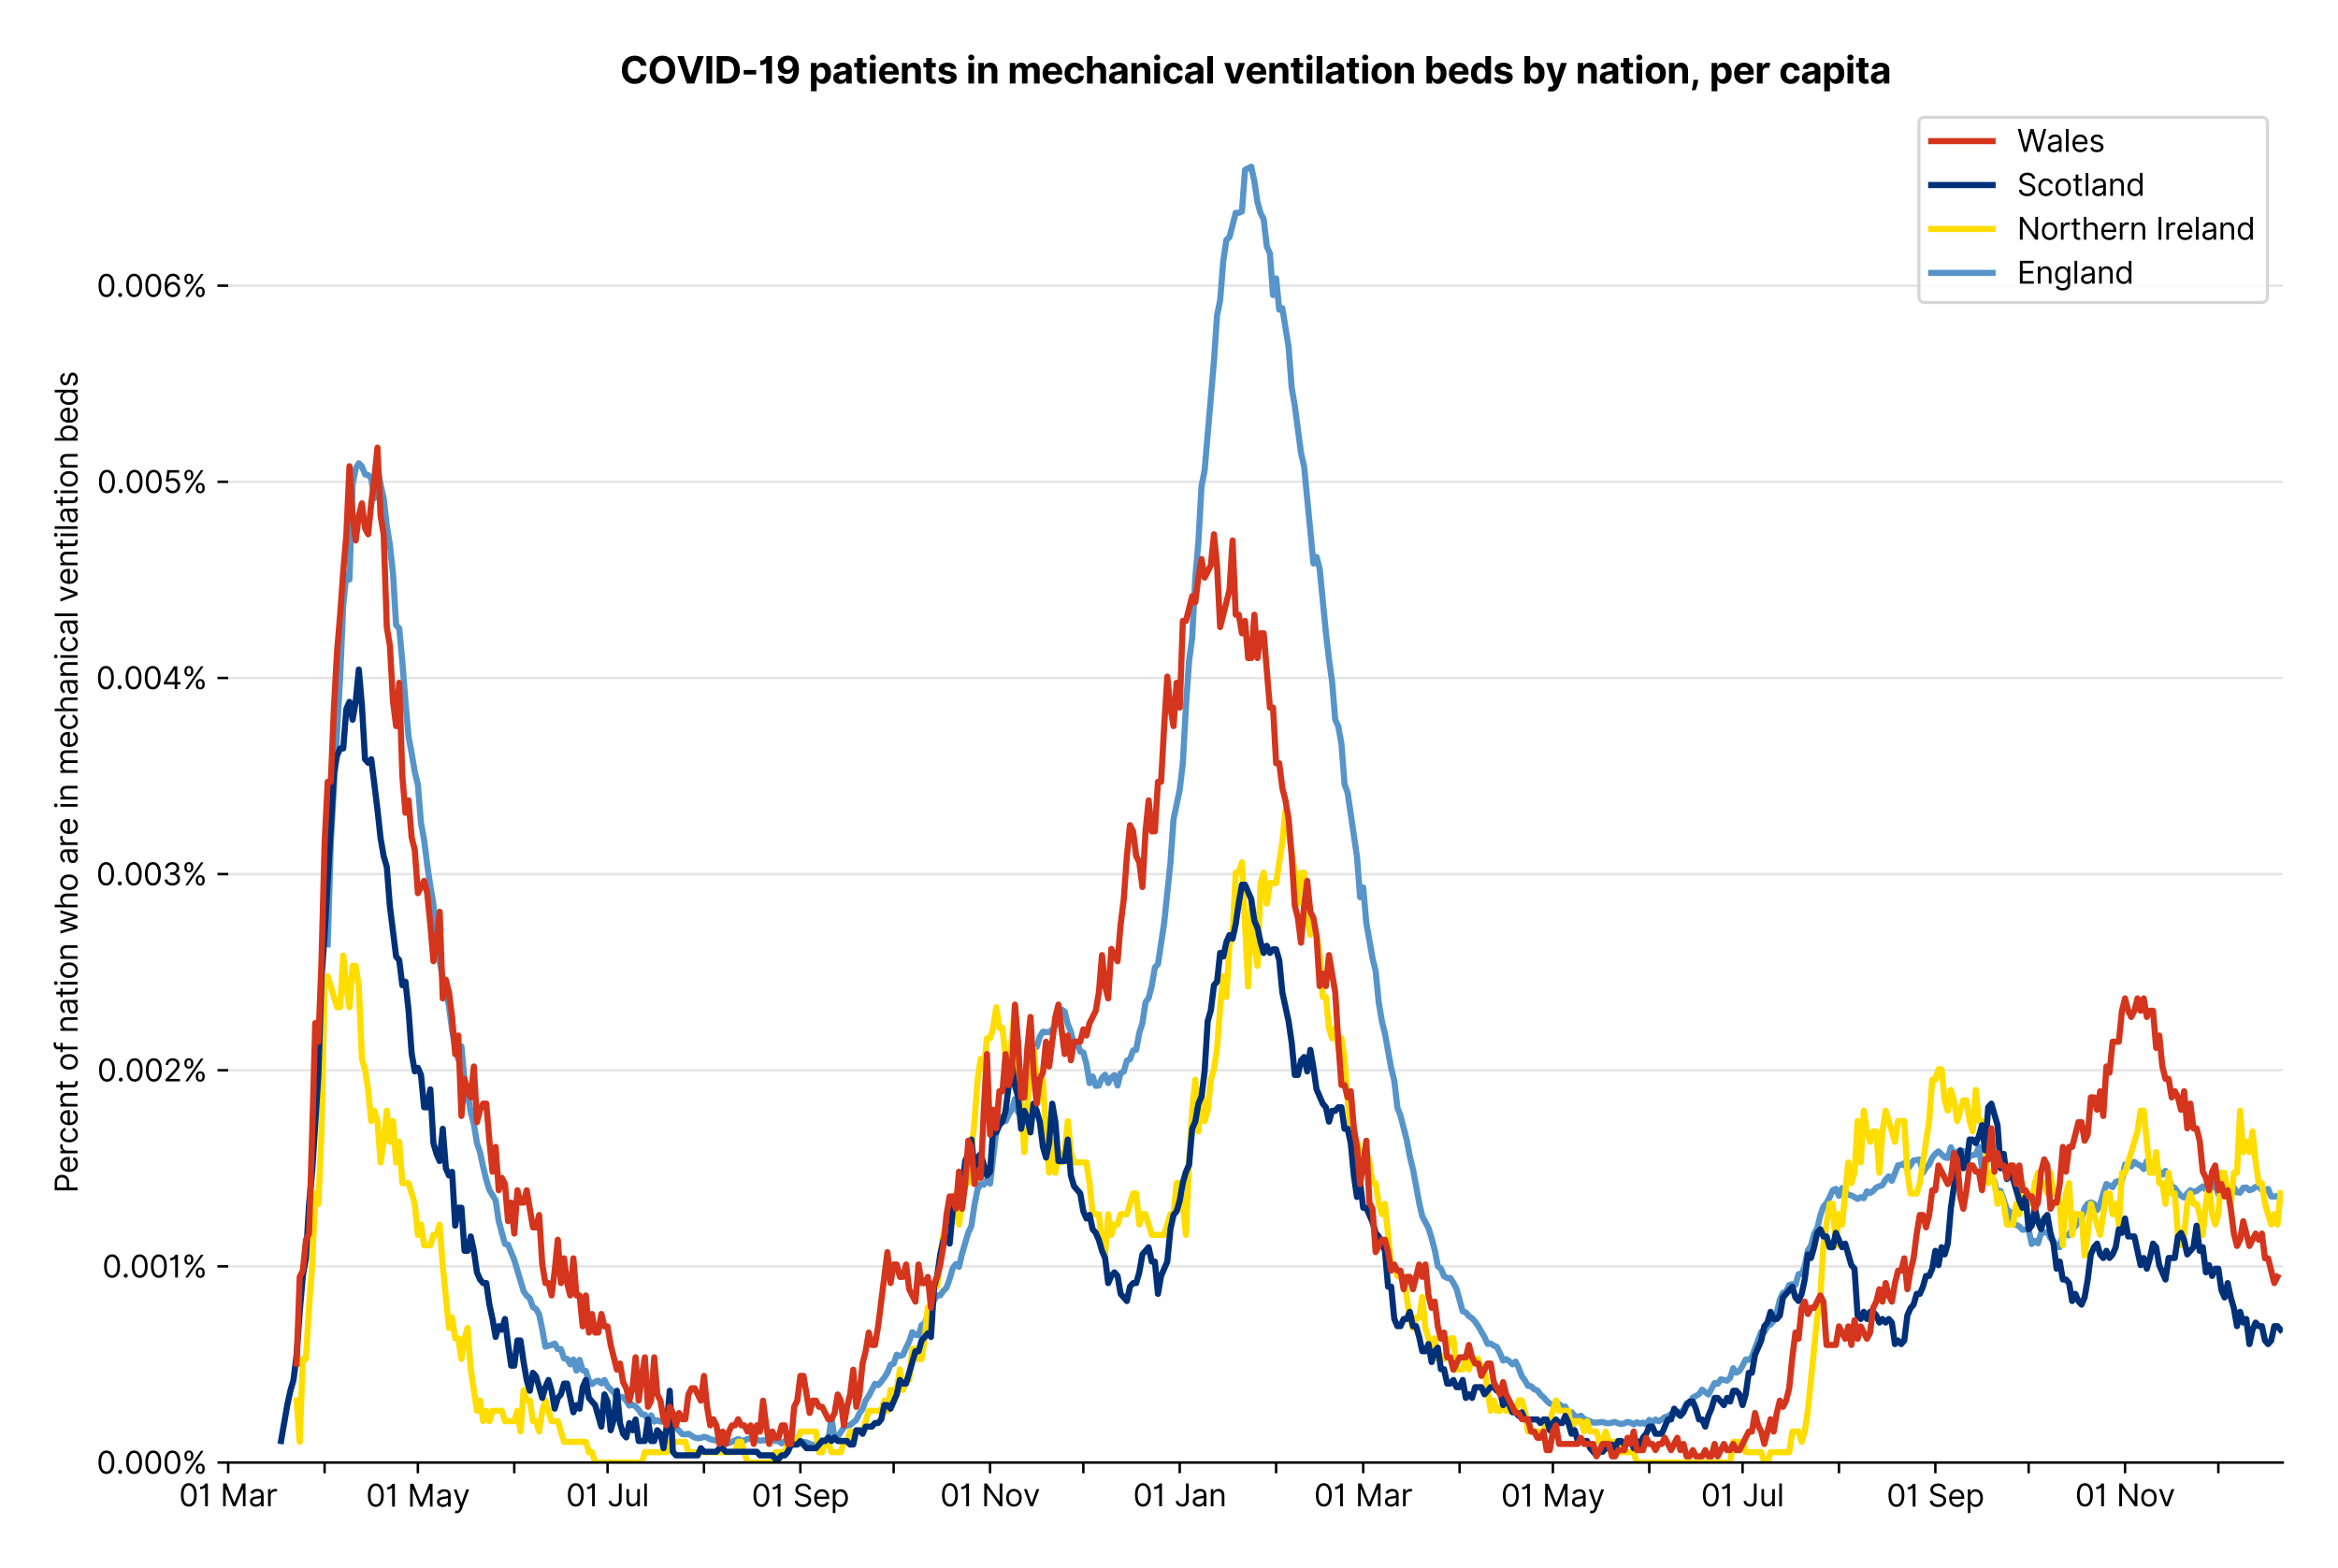 <?xml version="1.0" encoding="utf-8" standalone="no"?>
<!DOCTYPE svg PUBLIC "-//W3C//DTD SVG 1.1//EN"
  "http://www.w3.org/Graphics/SVG/1.1/DTD/svg11.dtd">
<svg xmlns:xlink="http://www.w3.org/1999/xlink" viewBox="0 0 761.97 511.234" xmlns="http://www.w3.org/2000/svg" version="1.1">
 <defs>
  <style type="text/css">*{stroke-linejoin: round; stroke-linecap: butt}</style>
 </defs>
 <g id="figure_1">
  <g id="patch_1">
   <path d="M 0 511.234 
L 761.97 511.234 
L 761.97 0 
L 0 0 
z
" style="fill: #ffffff"/>
  </g>
  <g id="axes_1">
   <g id="patch_2">
    <path d="M 74.37 476.745 
L 743.97 476.745 
L 743.97 33.225 
L 74.37 33.225 
z
" style="fill: #ffffff"/>
   </g>
   <g id="matplotlib.axis_1">
    <g id="xtick_1">
     <g id="line2d_1">
      <defs>
       <path id="m934a394129" d="M 0 0 
L 0 3.5 
" style="stroke: #000000; stroke-width: 0.8"/>
      </defs>
      <g>
       <use xlink:href="#m934a394129" x="74.37" y="476.745" style="stroke: #000000; stroke-width: 0.8"/>
      </g>
     </g>
     <g id="text_1">
      <!-- 01 Mar -->
      <g transform="translate(58.334 491.018)scale(0.1 -0.1)">
       <defs>
        <path id="Inter-Regular-30" d="M 2000 -64 
Q 1230 -64 806 561 
Q 382 1186 382 2327 
Q 382 3459 809 4088 
Q 1236 4718 2000 4718 
Q 2764 4718 3191 4088 
Q 3618 3459 3618 2327 
Q 3618 1186 3194 561 
Q 2771 -64 2000 -64 
z
M 2000 436 
Q 2509 436 2791 927 
Q 3073 1418 3073 2327 
Q 3073 3234 2789 3730 
Q 2505 4227 2000 4227 
Q 1496 4227 1211 3730 
Q 927 3234 927 2327 
Q 927 1418 1210 927 
Q 1493 436 2000 436 
z
" transform="scale(0.016)"/>
        <path id="Inter-Regular-31" d="M 1973 4655 
L 1973 0 
L 1409 0 
L 1409 3836 
L 1373 3836 
Q 1341 3773 1209 3692 
Q 1077 3611 868 3551 
Q 659 3491 391 3491 
L 391 3964 
Q 661 3964 859 4061 
Q 1057 4159 1190 4291 
Q 1323 4423 1392 4529 
Q 1461 4636 1473 4655 
L 1973 4655 
z
" transform="scale(0.016)"/>
        <path id="Inter-Regular-20" transform="scale(0.016)"/>
        <path id="Inter-Regular-4d" d="M 564 4655 
L 1236 4655 
L 2818 791 
L 2873 791 
L 4455 4655 
L 5127 4655 
L 5127 0 
L 4600 0 
L 4600 3536 
L 4555 3536 
L 3100 0 
L 2591 0 
L 1136 3536 
L 1091 3536 
L 1091 0 
L 564 0 
L 564 4655 
z
" transform="scale(0.016)"/>
        <path id="Inter-Regular-61" d="M 1518 -82 
Q 1186 -82 916 44 
Q 646 170 486 410 
Q 327 650 327 991 
Q 327 1291 445 1478 
Q 564 1666 761 1773 
Q 959 1880 1199 1933 
Q 1439 1986 1682 2018 
Q 2000 2059 2199 2080 
Q 2398 2102 2490 2154 
Q 2582 2207 2582 2336 
L 2582 2355 
Q 2582 2691 2399 2877 
Q 2216 3064 1846 3064 
Q 1461 3064 1243 2895 
Q 1025 2727 936 2536 
L 427 2718 
Q 564 3036 792 3214 
Q 1021 3393 1292 3464 
Q 1564 3536 1827 3536 
Q 1996 3536 2215 3496 
Q 2434 3457 2640 3334 
Q 2846 3211 2982 2963 
Q 3118 2716 3118 2300 
L 3118 0 
L 2582 0 
L 2582 473 
L 2555 473 
Q 2500 359 2373 229 
Q 2246 100 2034 9 
Q 1823 -82 1518 -82 
z
M 1600 400 
Q 1918 400 2137 525 
Q 2357 650 2469 847 
Q 2582 1045 2582 1264 
L 2582 1755 
Q 2548 1714 2433 1681 
Q 2318 1648 2169 1624 
Q 2021 1600 1881 1583 
Q 1741 1566 1655 1555 
Q 1446 1527 1265 1467 
Q 1084 1407 974 1287 
Q 864 1168 864 964 
Q 864 684 1072 542 
Q 1280 400 1600 400 
z
" transform="scale(0.016)"/>
        <path id="Inter-Regular-72" d="M 491 0 
L 491 3491 
L 1009 3491 
L 1009 2964 
L 1046 2964 
Q 1139 3223 1389 3384 
Q 1639 3545 1955 3545 
Q 2100 3545 2209 3511 
Q 2318 3477 2400 3418 
L 2218 2964 
Q 2161 2993 2085 3010 
Q 2009 3027 1909 3027 
Q 1527 3027 1277 2794 
Q 1027 2561 1027 2209 
L 1027 0 
L 491 0 
z
" transform="scale(0.016)"/>
       </defs>
       <use xlink:href="#Inter-Regular-30"/>
       <use xlink:href="#Inter-Regular-31" x="62.5"/>
       <use xlink:href="#Inter-Regular-20" x="106.676"/>
       <use xlink:href="#Inter-Regular-4d" x="134.801"/>
       <use xlink:href="#Inter-Regular-61" x="225.994"/>
       <use xlink:href="#Inter-Regular-72" x="282.386"/>
      </g>
     </g>
    </g>
    <g id="xtick_2">
     <g id="line2d_2">
      <g>
       <use xlink:href="#m934a394129" x="105.787" y="476.745" style="stroke: #000000; stroke-width: 0.8"/>
      </g>
     </g>
    </g>
    <g id="xtick_3">
     <g id="line2d_3">
      <g>
       <use xlink:href="#m934a394129" x="136.19" y="476.745" style="stroke: #000000; stroke-width: 0.8"/>
      </g>
     </g>
     <g id="text_2">
      <!-- 01 May -->
      <g transform="translate(119.287 491.117)scale(0.1 -0.1)">
       <defs>
        <path id="Inter-Regular-79" d="M 818 -1355 
Q 682 -1355 575 -1333 
Q 468 -1311 427 -1291 
L 564 -818 
Q 857 -893 1053 -814 
Q 1250 -736 1391 -345 
L 1509 -18 
L 218 3491 
L 800 3491 
L 1764 709 
L 1800 709 
L 2764 3491 
L 3346 3491 
L 1846 -564 
Q 1550 -1355 818 -1355 
z
" transform="scale(0.016)"/>
       </defs>
       <use xlink:href="#Inter-Regular-30"/>
       <use xlink:href="#Inter-Regular-31" x="62.5"/>
       <use xlink:href="#Inter-Regular-20" x="106.676"/>
       <use xlink:href="#Inter-Regular-4d" x="134.801"/>
       <use xlink:href="#Inter-Regular-61" x="225.994"/>
       <use xlink:href="#Inter-Regular-79" x="282.386"/>
      </g>
     </g>
    </g>
    <g id="xtick_4">
     <g id="line2d_4">
      <g>
       <use xlink:href="#m934a394129" x="167.607" y="476.745" style="stroke: #000000; stroke-width: 0.8"/>
      </g>
     </g>
    </g>
    <g id="xtick_5">
     <g id="line2d_5">
      <g>
       <use xlink:href="#m934a394129" x="198.01" y="476.745" style="stroke: #000000; stroke-width: 0.8"/>
      </g>
     </g>
     <g id="text_3">
      <!-- 01 Jul -->
      <g transform="translate(184.466 491.018)scale(0.1 -0.1)">
       <defs>
        <path id="Inter-Regular-4a" d="M 2346 4655 
L 2909 4655 
L 2909 1327 
Q 2909 657 2549 296 
Q 2189 -64 1582 -64 
Q 1200 -64 902 76 
Q 605 216 434 475 
Q 264 734 264 1091 
L 818 1091 
Q 818 795 1034 615 
Q 1250 436 1582 436 
Q 1948 436 2147 664 
Q 2346 893 2346 1327 
L 2346 4655 
z
" transform="scale(0.016)"/>
        <path id="Inter-Regular-75" d="M 2691 1427 
L 2691 3491 
L 3227 3491 
L 3227 0 
L 2691 0 
L 2691 591 
L 2655 591 
Q 2532 325 2273 140 
Q 2014 -45 1618 -45 
Q 1127 -45 809 280 
Q 491 605 491 1273 
L 491 3491 
L 1027 3491 
L 1027 1309 
Q 1027 927 1242 700 
Q 1457 473 1791 473 
Q 1991 473 2199 575 
Q 2407 677 2549 888 
Q 2691 1100 2691 1427 
z
" transform="scale(0.016)"/>
        <path id="Inter-Regular-6c" d="M 1027 4655 
L 1027 0 
L 491 0 
L 491 4655 
L 1027 4655 
z
" transform="scale(0.016)"/>
       </defs>
       <use xlink:href="#Inter-Regular-30"/>
       <use xlink:href="#Inter-Regular-31" x="62.5"/>
       <use xlink:href="#Inter-Regular-20" x="106.676"/>
       <use xlink:href="#Inter-Regular-4a" x="134.801"/>
       <use xlink:href="#Inter-Regular-75" x="189.063"/>
       <use xlink:href="#Inter-Regular-6c" x="247.159"/>
      </g>
     </g>
    </g>
    <g id="xtick_6">
     <g id="line2d_6">
      <g>
       <use xlink:href="#m934a394129" x="229.426" y="476.745" style="stroke: #000000; stroke-width: 0.8"/>
      </g>
     </g>
    </g>
    <g id="xtick_7">
     <g id="line2d_7">
      <g>
       <use xlink:href="#m934a394129" x="260.843" y="476.745" style="stroke: #000000; stroke-width: 0.8"/>
      </g>
     </g>
     <g id="text_4">
      <!-- 01 Sep -->
      <g transform="translate(244.955 491.117)scale(0.1 -0.1)">
       <defs>
        <path id="Inter-Regular-53" d="M 3109 3491 
Q 3068 3836 2777 4027 
Q 2486 4218 2064 4218 
Q 1600 4218 1318 3999 
Q 1036 3780 1036 3445 
Q 1036 3195 1189 3042 
Q 1343 2889 1553 2803 
Q 1764 2718 1936 2673 
L 2409 2545 
Q 2591 2498 2815 2414 
Q 3039 2330 3244 2185 
Q 3450 2041 3584 1816 
Q 3718 1591 3718 1264 
Q 3718 886 3521 581 
Q 3325 277 2949 97 
Q 2573 -82 2036 -82 
Q 1286 -82 845 272 
Q 405 627 364 1200 
L 946 1200 
Q 968 936 1124 764 
Q 1280 593 1519 510 
Q 1759 427 2036 427 
Q 2359 427 2616 533 
Q 2873 639 3023 828 
Q 3173 1018 3173 1273 
Q 3173 1505 3043 1650 
Q 2914 1795 2702 1886 
Q 2491 1977 2246 2045 
L 1673 2209 
Q 1127 2366 809 2657 
Q 491 2948 491 3418 
Q 491 3809 703 4101 
Q 916 4393 1276 4555 
Q 1636 4718 2082 4718 
Q 2532 4718 2882 4558 
Q 3232 4398 3437 4120 
Q 3643 3843 3655 3491 
L 3109 3491 
z
" transform="scale(0.016)"/>
        <path id="Inter-Regular-65" d="M 1955 -73 
Q 1450 -73 1085 151 
Q 721 375 524 778 
Q 327 1182 327 1718 
Q 327 2255 524 2665 
Q 721 3075 1074 3305 
Q 1427 3536 1900 3536 
Q 2173 3536 2439 3445 
Q 2705 3355 2923 3151 
Q 3141 2948 3270 2614 
Q 3400 2280 3400 1791 
L 3400 1564 
L 866 1564 
Q 884 1005 1183 707 
Q 1482 409 1955 409 
Q 2271 409 2498 545 
Q 2725 682 2827 955 
L 3346 809 
Q 3223 414 2854 170 
Q 2486 -73 1955 -73 
z
M 866 2027 
L 2855 2027 
Q 2855 2470 2595 2762 
Q 2336 3055 1900 3055 
Q 1593 3055 1368 2911 
Q 1143 2768 1013 2533 
Q 884 2298 866 2027 
z
" transform="scale(0.016)"/>
        <path id="Inter-Regular-70" d="M 491 -1309 
L 491 3491 
L 1009 3491 
L 1009 2936 
L 1073 2936 
Q 1132 3027 1237 3169 
Q 1343 3311 1542 3423 
Q 1741 3536 2082 3536 
Q 2523 3536 2859 3315 
Q 3196 3095 3384 2690 
Q 3573 2286 3573 1736 
Q 3573 1182 3384 776 
Q 3196 370 2861 148 
Q 2527 -73 2091 -73 
Q 1755 -73 1552 39 
Q 1350 152 1241 296 
Q 1132 441 1073 536 
L 1027 536 
L 1027 -1309 
L 491 -1309 
z
M 1018 1745 
Q 1018 1152 1276 780 
Q 1534 409 2018 409 
Q 2355 409 2581 587 
Q 2807 766 2921 1069 
Q 3036 1373 3036 1745 
Q 3036 2114 2923 2410 
Q 2811 2707 2585 2881 
Q 2359 3055 2018 3055 
Q 1527 3055 1272 2693 
Q 1018 2332 1018 1745 
z
" transform="scale(0.016)"/>
       </defs>
       <use xlink:href="#Inter-Regular-30"/>
       <use xlink:href="#Inter-Regular-31" x="62.5"/>
       <use xlink:href="#Inter-Regular-20" x="106.676"/>
       <use xlink:href="#Inter-Regular-53" x="134.801"/>
       <use xlink:href="#Inter-Regular-65" x="198.58"/>
       <use xlink:href="#Inter-Regular-70" x="256.818"/>
      </g>
     </g>
    </g>
    <g id="xtick_8">
     <g id="line2d_8">
      <g>
       <use xlink:href="#m934a394129" x="291.246" y="476.745" style="stroke: #000000; stroke-width: 0.8"/>
      </g>
     </g>
    </g>
    <g id="xtick_9">
     <g id="line2d_9">
      <g>
       <use xlink:href="#m934a394129" x="322.663" y="476.745" style="stroke: #000000; stroke-width: 0.8"/>
      </g>
     </g>
     <g id="text_5">
      <!-- 01 Nov -->
      <g transform="translate(306.392 491.018)scale(0.1 -0.1)">
       <defs>
        <path id="Inter-Regular-4e" d="M 4255 4655 
L 4255 0 
L 3709 0 
L 1173 3655 
L 1127 3655 
L 1127 0 
L 564 0 
L 564 4655 
L 1109 4655 
L 3655 991 
L 3700 991 
L 3700 4655 
L 4255 4655 
z
" transform="scale(0.016)"/>
        <path id="Inter-Regular-6f" d="M 1909 -73 
Q 1436 -73 1080 152 
Q 725 377 526 781 
Q 327 1186 327 1727 
Q 327 2273 526 2679 
Q 725 3086 1080 3311 
Q 1436 3536 1909 3536 
Q 2382 3536 2737 3311 
Q 3093 3086 3292 2679 
Q 3491 2273 3491 1727 
Q 3491 1186 3292 781 
Q 3093 377 2737 152 
Q 2382 -73 1909 -73 
z
M 1909 409 
Q 2268 409 2500 593 
Q 2732 777 2843 1077 
Q 2955 1377 2955 1727 
Q 2955 2077 2843 2379 
Q 2732 2682 2500 2868 
Q 2268 3055 1909 3055 
Q 1550 3055 1318 2868 
Q 1086 2682 975 2379 
Q 864 2077 864 1727 
Q 864 1377 975 1077 
Q 1086 777 1318 593 
Q 1550 409 1909 409 
z
" transform="scale(0.016)"/>
        <path id="Inter-Regular-76" d="M 3346 3491 
L 2055 0 
L 1509 0 
L 218 3491 
L 800 3491 
L 1764 709 
L 1800 709 
L 2764 3491 
L 3346 3491 
z
" transform="scale(0.016)"/>
       </defs>
       <use xlink:href="#Inter-Regular-30"/>
       <use xlink:href="#Inter-Regular-31" x="62.5"/>
       <use xlink:href="#Inter-Regular-20" x="106.676"/>
       <use xlink:href="#Inter-Regular-4e" x="134.801"/>
       <use xlink:href="#Inter-Regular-6f" x="210.085"/>
       <use xlink:href="#Inter-Regular-76" x="269.744"/>
      </g>
     </g>
    </g>
    <g id="xtick_10">
     <g id="line2d_10">
      <g>
       <use xlink:href="#m934a394129" x="353.066" y="476.745" style="stroke: #000000; stroke-width: 0.8"/>
      </g>
     </g>
    </g>
    <g id="xtick_11">
     <g id="line2d_11">
      <g>
       <use xlink:href="#m934a394129" x="384.482" y="476.745" style="stroke: #000000; stroke-width: 0.8"/>
      </g>
     </g>
     <g id="text_6">
      <!-- 01 Jan -->
      <g transform="translate(369.283 491.018)scale(0.1 -0.1)">
       <defs>
        <path id="Inter-Regular-6e" d="M 1027 2100 
L 1027 0 
L 491 0 
L 491 3491 
L 1009 3491 
L 1009 2945 
L 1055 2945 
Q 1177 3211 1427 3373 
Q 1677 3536 2073 3536 
Q 2602 3536 2928 3211 
Q 3255 2886 3255 2218 
L 3255 0 
L 2718 0 
L 2718 2182 
Q 2718 2593 2504 2824 
Q 2291 3055 1918 3055 
Q 1534 3055 1280 2806 
Q 1027 2557 1027 2100 
z
" transform="scale(0.016)"/>
       </defs>
       <use xlink:href="#Inter-Regular-30"/>
       <use xlink:href="#Inter-Regular-31" x="62.5"/>
       <use xlink:href="#Inter-Regular-20" x="106.676"/>
       <use xlink:href="#Inter-Regular-4a" x="134.801"/>
       <use xlink:href="#Inter-Regular-61" x="189.063"/>
       <use xlink:href="#Inter-Regular-6e" x="245.455"/>
      </g>
     </g>
    </g>
    <g id="xtick_12">
     <g id="line2d_12">
      <g>
       <use xlink:href="#m934a394129" x="415.899" y="476.745" style="stroke: #000000; stroke-width: 0.8"/>
      </g>
     </g>
    </g>
    <g id="xtick_13">
     <g id="line2d_13">
      <g>
       <use xlink:href="#m934a394129" x="444.275" y="476.745" style="stroke: #000000; stroke-width: 0.8"/>
      </g>
     </g>
     <g id="text_7">
      <!-- 01 Mar -->
      <g transform="translate(428.238 491.018)scale(0.1 -0.1)">
       <use xlink:href="#Inter-Regular-30"/>
       <use xlink:href="#Inter-Regular-31" x="62.5"/>
       <use xlink:href="#Inter-Regular-20" x="106.676"/>
       <use xlink:href="#Inter-Regular-4d" x="134.801"/>
       <use xlink:href="#Inter-Regular-61" x="225.994"/>
       <use xlink:href="#Inter-Regular-72" x="282.386"/>
      </g>
     </g>
    </g>
    <g id="xtick_14">
     <g id="line2d_14">
      <g>
       <use xlink:href="#m934a394129" x="475.692" y="476.745" style="stroke: #000000; stroke-width: 0.8"/>
      </g>
     </g>
    </g>
    <g id="xtick_15">
     <g id="line2d_15">
      <g>
       <use xlink:href="#m934a394129" x="506.095" y="476.745" style="stroke: #000000; stroke-width: 0.8"/>
      </g>
     </g>
     <g id="text_8">
      <!-- 01 May -->
      <g transform="translate(489.192 491.117)scale(0.1 -0.1)">
       <use xlink:href="#Inter-Regular-30"/>
       <use xlink:href="#Inter-Regular-31" x="62.5"/>
       <use xlink:href="#Inter-Regular-20" x="106.676"/>
       <use xlink:href="#Inter-Regular-4d" x="134.801"/>
       <use xlink:href="#Inter-Regular-61" x="225.994"/>
       <use xlink:href="#Inter-Regular-79" x="282.386"/>
      </g>
     </g>
    </g>
    <g id="xtick_16">
     <g id="line2d_16">
      <g>
       <use xlink:href="#m934a394129" x="537.511" y="476.745" style="stroke: #000000; stroke-width: 0.8"/>
      </g>
     </g>
    </g>
    <g id="xtick_17">
     <g id="line2d_17">
      <g>
       <use xlink:href="#m934a394129" x="567.915" y="476.745" style="stroke: #000000; stroke-width: 0.8"/>
      </g>
     </g>
     <g id="text_9">
      <!-- 01 Jul -->
      <g transform="translate(554.371 491.018)scale(0.1 -0.1)">
       <use xlink:href="#Inter-Regular-30"/>
       <use xlink:href="#Inter-Regular-31" x="62.5"/>
       <use xlink:href="#Inter-Regular-20" x="106.676"/>
       <use xlink:href="#Inter-Regular-4a" x="134.801"/>
       <use xlink:href="#Inter-Regular-75" x="189.063"/>
       <use xlink:href="#Inter-Regular-6c" x="247.159"/>
      </g>
     </g>
    </g>
    <g id="xtick_18">
     <g id="line2d_18">
      <g>
       <use xlink:href="#m934a394129" x="599.331" y="476.745" style="stroke: #000000; stroke-width: 0.8"/>
      </g>
     </g>
    </g>
    <g id="xtick_19">
     <g id="line2d_19">
      <g>
       <use xlink:href="#m934a394129" x="630.748" y="476.745" style="stroke: #000000; stroke-width: 0.8"/>
      </g>
     </g>
     <g id="text_10">
      <!-- 01 Sep -->
      <g transform="translate(614.86 491.117)scale(0.1 -0.1)">
       <use xlink:href="#Inter-Regular-30"/>
       <use xlink:href="#Inter-Regular-31" x="62.5"/>
       <use xlink:href="#Inter-Regular-20" x="106.676"/>
       <use xlink:href="#Inter-Regular-53" x="134.801"/>
       <use xlink:href="#Inter-Regular-65" x="198.58"/>
       <use xlink:href="#Inter-Regular-70" x="256.818"/>
      </g>
     </g>
    </g>
    <g id="xtick_20">
     <g id="line2d_20">
      <g>
       <use xlink:href="#m934a394129" x="661.151" y="476.745" style="stroke: #000000; stroke-width: 0.8"/>
      </g>
     </g>
    </g>
    <g id="xtick_21">
     <g id="line2d_21">
      <g>
       <use xlink:href="#m934a394129" x="692.567" y="476.745" style="stroke: #000000; stroke-width: 0.8"/>
      </g>
     </g>
     <g id="text_11">
      <!-- 01 Nov -->
      <g transform="translate(676.296 491.018)scale(0.1 -0.1)">
       <use xlink:href="#Inter-Regular-30"/>
       <use xlink:href="#Inter-Regular-31" x="62.5"/>
       <use xlink:href="#Inter-Regular-20" x="106.676"/>
       <use xlink:href="#Inter-Regular-4e" x="134.801"/>
       <use xlink:href="#Inter-Regular-6f" x="210.085"/>
       <use xlink:href="#Inter-Regular-76" x="269.744"/>
      </g>
     </g>
    </g>
    <g id="xtick_22">
     <g id="line2d_22">
      <g>
       <use xlink:href="#m934a394129" x="722.971" y="476.745" style="stroke: #000000; stroke-width: 0.8"/>
      </g>
     </g>
    </g>
   </g>
   <g id="matplotlib.axis_2">
    <g id="ytick_1">
     <g id="line2d_23">
      <path d="M 74.37 476.745 
L 743.97 476.745 
" clip-path="url(#p9f8280db8f)" style="fill: none; stroke: #e5e5e5; stroke-width: 0.8; stroke-linecap: square"/>
     </g>
     <g id="line2d_24">
      <defs>
       <path id="m3b84e24902" d="M 0 0 
L -3.5 0 
" style="stroke: #000000; stroke-width: 0.8"/>
      </defs>
      <g>
       <use xlink:href="#m3b84e24902" x="74.37" y="476.745" style="stroke: #000000; stroke-width: 0.8"/>
      </g>
     </g>
     <g id="text_12">
      <!-- 0.000% -->
      <g transform="translate(31.489 480.382)scale(0.1 -0.1)">
       <defs>
        <path id="Inter-Regular-2e" d="M 882 -36 
Q 714 -36 593 84 
Q 473 205 473 373 
Q 473 541 593 661 
Q 714 782 882 782 
Q 1050 782 1170 661 
Q 1291 541 1291 373 
Q 1291 205 1170 84 
Q 1050 -36 882 -36 
z
" transform="scale(0.016)"/>
        <path id="Inter-Regular-25" d="M 2855 873 
L 2855 1118 
Q 2855 1373 2960 1585 
Q 3066 1798 3269 1926 
Q 3473 2055 3764 2055 
Q 4059 2055 4259 1926 
Q 4459 1798 4561 1585 
Q 4664 1373 4664 1118 
L 4664 873 
Q 4664 618 4560 405 
Q 4457 193 4256 64 
Q 4055 -64 3764 -64 
Q 3468 -64 3266 64 
Q 3064 193 2959 405 
Q 2855 618 2855 873 
z
M 536 3536 
L 536 3782 
Q 536 4036 642 4248 
Q 748 4461 951 4589 
Q 1155 4718 1446 4718 
Q 1741 4718 1941 4589 
Q 2141 4461 2243 4248 
Q 2346 4036 2346 3782 
L 2346 3536 
Q 2346 3282 2242 3069 
Q 2139 2857 1937 2728 
Q 1736 2600 1446 2600 
Q 1150 2600 948 2728 
Q 746 2857 641 3069 
Q 536 3282 536 3536 
z
M 709 0 
L 3909 4655 
L 4427 4655 
L 1227 0 
L 709 0 
z
M 3318 1118 
L 3318 873 
Q 3318 661 3418 494 
Q 3518 327 3764 327 
Q 4002 327 4101 494 
Q 4200 661 4200 873 
L 4200 1118 
Q 4200 1330 4104 1497 
Q 4009 1664 3764 1664 
Q 3525 1664 3421 1497 
Q 3318 1330 3318 1118 
z
M 1000 3782 
L 1000 3536 
Q 1000 3325 1100 3158 
Q 1200 2991 1446 2991 
Q 1684 2991 1783 3158 
Q 1882 3325 1882 3536 
L 1882 3782 
Q 1882 3993 1786 4160 
Q 1691 4327 1446 4327 
Q 1207 4327 1103 4160 
Q 1000 3993 1000 3782 
z
" transform="scale(0.016)"/>
       </defs>
       <use xlink:href="#Inter-Regular-30"/>
       <use xlink:href="#Inter-Regular-2e" x="62.5"/>
       <use xlink:href="#Inter-Regular-30" x="90.057"/>
       <use xlink:href="#Inter-Regular-30" x="152.557"/>
       <use xlink:href="#Inter-Regular-30" x="215.057"/>
       <use xlink:href="#Inter-Regular-25" x="277.557"/>
      </g>
     </g>
    </g>
    <g id="ytick_2">
     <g id="line2d_25">
      <path d="M 74.37 412.808 
L 743.97 412.808 
" clip-path="url(#p9f8280db8f)" style="fill: none; stroke: #e5e5e5; stroke-width: 0.8; stroke-linecap: square"/>
     </g>
     <g id="line2d_26">
      <g>
       <use xlink:href="#m3b84e24902" x="74.37" y="412.808" style="stroke: #000000; stroke-width: 0.8"/>
      </g>
     </g>
     <g id="text_13">
      <!-- 0.001% -->
      <g transform="translate(33.322 416.445)scale(0.1 -0.1)">
       <use xlink:href="#Inter-Regular-30"/>
       <use xlink:href="#Inter-Regular-2e" x="62.5"/>
       <use xlink:href="#Inter-Regular-30" x="90.057"/>
       <use xlink:href="#Inter-Regular-30" x="152.557"/>
       <use xlink:href="#Inter-Regular-31" x="215.057"/>
       <use xlink:href="#Inter-Regular-25" x="259.233"/>
      </g>
     </g>
    </g>
    <g id="ytick_3">
     <g id="line2d_27">
      <path d="M 74.37 348.871 
L 743.97 348.871 
" clip-path="url(#p9f8280db8f)" style="fill: none; stroke: #e5e5e5; stroke-width: 0.8; stroke-linecap: square"/>
     </g>
     <g id="line2d_28">
      <g>
       <use xlink:href="#m3b84e24902" x="74.37" y="348.871" style="stroke: #000000; stroke-width: 0.8"/>
      </g>
     </g>
     <g id="text_14">
      <!-- 0.002% -->
      <g transform="translate(31.688 352.508)scale(0.1 -0.1)">
       <defs>
        <path id="Inter-Regular-32" d="M 482 0 
L 482 409 
L 2018 2091 
Q 2289 2386 2464 2605 
Q 2639 2825 2724 3019 
Q 2809 3214 2809 3427 
Q 2809 3795 2553 4011 
Q 2298 4227 1918 4227 
Q 1514 4227 1275 3985 
Q 1036 3743 1036 3345 
L 500 3345 
Q 500 3755 688 4064 
Q 877 4373 1203 4545 
Q 1530 4718 1936 4718 
Q 2346 4718 2661 4545 
Q 2977 4373 3156 4079 
Q 3336 3786 3336 3427 
Q 3336 3170 3244 2926 
Q 3152 2682 2926 2383 
Q 2700 2084 2300 1655 
L 1255 536 
L 1255 500 
L 3418 500 
L 3418 0 
L 482 0 
z
" transform="scale(0.016)"/>
       </defs>
       <use xlink:href="#Inter-Regular-30"/>
       <use xlink:href="#Inter-Regular-2e" x="62.5"/>
       <use xlink:href="#Inter-Regular-30" x="90.057"/>
       <use xlink:href="#Inter-Regular-30" x="152.557"/>
       <use xlink:href="#Inter-Regular-32" x="215.057"/>
       <use xlink:href="#Inter-Regular-25" x="275.568"/>
      </g>
     </g>
    </g>
    <g id="ytick_4">
     <g id="line2d_29">
      <path d="M 74.37 284.935 
L 743.97 284.935 
" clip-path="url(#p9f8280db8f)" style="fill: none; stroke: #e5e5e5; stroke-width: 0.8; stroke-linecap: square"/>
     </g>
     <g id="line2d_30">
      <g>
       <use xlink:href="#m3b84e24902" x="74.37" y="284.935" style="stroke: #000000; stroke-width: 0.8"/>
      </g>
     </g>
     <g id="text_15">
      <!-- 0.003% -->
      <g transform="translate(31.375 288.571)scale(0.1 -0.1)">
       <defs>
        <path id="Inter-Regular-33" d="M 2055 -64 
Q 1605 -64 1253 90 
Q 902 245 696 521 
Q 491 798 473 1164 
L 1046 1164 
Q 1071 827 1356 631 
Q 1641 436 2046 436 
Q 2493 436 2783 664 
Q 3073 893 3073 1264 
Q 3073 1650 2787 1893 
Q 2502 2136 1973 2136 
L 1600 2136 
L 1600 2636 
L 1973 2636 
Q 2386 2636 2647 2856 
Q 2909 3077 2909 3445 
Q 2909 3798 2679 4012 
Q 2450 4227 2064 4227 
Q 1823 4227 1610 4139 
Q 1398 4052 1264 3887 
Q 1130 3723 1118 3491 
L 573 3491 
Q 586 3857 793 4133 
Q 1000 4409 1335 4563 
Q 1671 4718 2073 4718 
Q 2505 4718 2814 4544 
Q 3123 4370 3289 4086 
Q 3455 3802 3455 3473 
Q 3455 3080 3249 2802 
Q 3043 2525 2691 2418 
L 2691 2382 
Q 3132 2309 3379 2008 
Q 3627 1707 3627 1264 
Q 3627 884 3421 583 
Q 3216 282 2861 109 
Q 2507 -64 2055 -64 
z
" transform="scale(0.016)"/>
       </defs>
       <use xlink:href="#Inter-Regular-30"/>
       <use xlink:href="#Inter-Regular-2e" x="62.5"/>
       <use xlink:href="#Inter-Regular-30" x="90.057"/>
       <use xlink:href="#Inter-Regular-30" x="152.557"/>
       <use xlink:href="#Inter-Regular-33" x="215.057"/>
       <use xlink:href="#Inter-Regular-25" x="278.693"/>
      </g>
     </g>
    </g>
    <g id="ytick_5">
     <g id="line2d_31">
      <path d="M 74.37 220.998 
L 743.97 220.998 
" clip-path="url(#p9f8280db8f)" style="fill: none; stroke: #e5e5e5; stroke-width: 0.8; stroke-linecap: square"/>
     </g>
     <g id="line2d_32">
      <g>
       <use xlink:href="#m3b84e24902" x="74.37" y="220.998" style="stroke: #000000; stroke-width: 0.8"/>
      </g>
     </g>
     <g id="text_16">
      <!-- 0.004% -->
      <g transform="translate(31.319 224.635)scale(0.1 -0.1)">
       <defs>
        <path id="Inter-Regular-34" d="M 373 955 
L 373 1418 
L 2418 4655 
L 3100 4655 
L 3100 1455 
L 3736 1455 
L 3736 955 
L 3100 955 
L 3100 0 
L 2564 0 
L 2564 955 
L 373 955 
z
M 2564 1455 
L 2564 3936 
L 2527 3936 
L 982 1491 
L 982 1455 
L 2564 1455 
z
" transform="scale(0.016)"/>
       </defs>
       <use xlink:href="#Inter-Regular-30"/>
       <use xlink:href="#Inter-Regular-2e" x="62.5"/>
       <use xlink:href="#Inter-Regular-30" x="90.057"/>
       <use xlink:href="#Inter-Regular-30" x="152.557"/>
       <use xlink:href="#Inter-Regular-34" x="215.057"/>
       <use xlink:href="#Inter-Regular-25" x="279.261"/>
      </g>
     </g>
    </g>
    <g id="ytick_6">
     <g id="line2d_33">
      <path d="M 74.37 157.061 
L 743.97 157.061 
" clip-path="url(#p9f8280db8f)" style="fill: none; stroke: #e5e5e5; stroke-width: 0.8; stroke-linecap: square"/>
     </g>
     <g id="line2d_34">
      <g>
       <use xlink:href="#m3b84e24902" x="74.37" y="157.061" style="stroke: #000000; stroke-width: 0.8"/>
      </g>
     </g>
     <g id="text_17">
      <!-- 0.005% -->
      <g transform="translate(31.659 160.698)scale(0.1 -0.1)">
       <defs>
        <path id="Inter-Regular-35" d="M 1936 -64 
Q 1536 -64 1216 95 
Q 896 255 702 532 
Q 509 809 491 1164 
L 1036 1164 
Q 1068 848 1324 642 
Q 1580 436 1936 436 
Q 2223 436 2447 570 
Q 2671 705 2799 940 
Q 2927 1175 2927 1473 
Q 2927 1777 2794 2017 
Q 2661 2257 2429 2395 
Q 2198 2534 1900 2536 
Q 1686 2539 1461 2472 
Q 1236 2405 1091 2300 
L 564 2364 
L 846 4655 
L 3264 4655 
L 3264 4155 
L 1318 4155 
L 1155 2782 
L 1182 2782 
Q 1325 2895 1541 2970 
Q 1757 3045 1991 3045 
Q 2418 3045 2753 2842 
Q 3089 2639 3281 2286 
Q 3473 1934 3473 1482 
Q 3473 1036 3274 687 
Q 3075 339 2727 137 
Q 2380 -64 1936 -64 
z
" transform="scale(0.016)"/>
       </defs>
       <use xlink:href="#Inter-Regular-30"/>
       <use xlink:href="#Inter-Regular-2e" x="62.5"/>
       <use xlink:href="#Inter-Regular-30" x="90.057"/>
       <use xlink:href="#Inter-Regular-30" x="152.557"/>
       <use xlink:href="#Inter-Regular-35" x="215.057"/>
       <use xlink:href="#Inter-Regular-25" x="275.852"/>
      </g>
     </g>
    </g>
    <g id="ytick_7">
     <g id="line2d_35">
      <path d="M 74.37 93.124 
L 743.97 93.124 
" clip-path="url(#p9f8280db8f)" style="fill: none; stroke: #e5e5e5; stroke-width: 0.8; stroke-linecap: square"/>
     </g>
     <g id="line2d_36">
      <g>
       <use xlink:href="#m3b84e24902" x="74.37" y="93.124" style="stroke: #000000; stroke-width: 0.8"/>
      </g>
     </g>
     <g id="text_18">
      <!-- 0.006% -->
      <g transform="translate(31.503 96.761)scale(0.1 -0.1)">
       <defs>
        <path id="Inter-Regular-36" d="M 2027 -64 
Q 1741 -59 1454 45 
Q 1168 150 932 399 
Q 696 648 552 1074 
Q 409 1500 409 2145 
Q 409 3386 861 4056 
Q 1314 4727 2100 4727 
Q 2686 4727 3073 4384 
Q 3461 4041 3546 3491 
L 2991 3491 
Q 2914 3811 2691 4019 
Q 2468 4227 2100 4227 
Q 1559 4227 1249 3755 
Q 939 3284 936 2427 
L 973 2427 
Q 1164 2716 1461 2880 
Q 1759 3045 2118 3045 
Q 2518 3045 2850 2846 
Q 3182 2648 3382 2299 
Q 3582 1950 3582 1500 
Q 3582 1068 3389 710 
Q 3196 352 2847 142 
Q 2498 -68 2027 -64 
z
M 2027 436 
Q 2314 436 2542 579 
Q 2771 723 2903 964 
Q 3036 1205 3036 1500 
Q 3036 1789 2908 2026 
Q 2780 2264 2556 2404 
Q 2332 2545 2046 2545 
Q 1757 2545 1525 2397 
Q 1293 2250 1157 2010 
Q 1021 1770 1018 1491 
Q 1018 1214 1149 973 
Q 1280 732 1508 584 
Q 1736 436 2027 436 
z
" transform="scale(0.016)"/>
       </defs>
       <use xlink:href="#Inter-Regular-30"/>
       <use xlink:href="#Inter-Regular-2e" x="62.5"/>
       <use xlink:href="#Inter-Regular-30" x="90.057"/>
       <use xlink:href="#Inter-Regular-30" x="152.557"/>
       <use xlink:href="#Inter-Regular-36" x="215.057"/>
       <use xlink:href="#Inter-Regular-25" x="277.415"/>
      </g>
     </g>
    </g>
    <g id="text_19">
     <!-- Percent of nation who are in mechanical ventilation beds -->
     <g transform="translate(25.273 388.908)rotate(-90)scale(0.1 -0.1)">
      <defs>
       <path id="Inter-Regular-50" d="M 564 0 
L 564 4655 
L 2136 4655 
Q 2684 4655 3033 4458 
Q 3382 4261 3550 3927 
Q 3718 3593 3718 3182 
Q 3718 2770 3551 2434 
Q 3384 2098 3036 1899 
Q 2689 1700 2146 1700 
L 1127 1700 
L 1127 0 
L 564 0 
z
M 1127 2200 
L 2127 2200 
Q 2689 2200 2926 2482 
Q 3164 2764 3164 3182 
Q 3164 3602 2925 3878 
Q 2686 4155 2118 4155 
L 1127 4155 
L 1127 2200 
z
" transform="scale(0.016)"/>
       <path id="Inter-Regular-63" d="M 1909 -73 
Q 1418 -73 1063 159 
Q 709 391 518 798 
Q 327 1205 327 1727 
Q 327 2259 524 2667 
Q 721 3075 1074 3305 
Q 1427 3536 1900 3536 
Q 2268 3536 2563 3400 
Q 2859 3264 3047 3018 
Q 3236 2773 3282 2445 
L 2746 2445 
Q 2684 2684 2474 2869 
Q 2264 3055 1909 3055 
Q 1439 3055 1151 2697 
Q 864 2339 864 1745 
Q 864 1139 1148 774 
Q 1432 409 1909 409 
Q 2223 409 2447 570 
Q 2671 732 2746 1018 
L 3282 1018 
Q 3236 709 3058 462 
Q 2880 216 2588 71 
Q 2296 -73 1909 -73 
z
" transform="scale(0.016)"/>
       <path id="Inter-Regular-74" d="M 2009 3491 
L 2009 3036 
L 1264 3036 
L 1264 1000 
Q 1264 773 1331 660 
Q 1398 548 1503 510 
Q 1609 473 1727 473 
Q 1816 473 1873 483 
Q 1930 493 1964 500 
L 2073 18 
Q 2018 -2 1920 -23 
Q 1823 -45 1673 -45 
Q 1446 -45 1228 52 
Q 1011 150 869 350 
Q 727 550 727 855 
L 727 3036 
L 200 3036 
L 200 3491 
L 727 3491 
L 727 4327 
L 1264 4327 
L 1264 3491 
L 2009 3491 
z
" transform="scale(0.016)"/>
       <path id="Inter-Regular-66" d="M 2046 3491 
L 2046 3036 
L 1264 3036 
L 1264 0 
L 727 0 
L 727 3036 
L 164 3036 
L 164 3491 
L 727 3491 
L 727 3973 
Q 727 4273 868 4473 
Q 1009 4673 1234 4773 
Q 1459 4873 1709 4873 
Q 1907 4873 2032 4841 
Q 2157 4809 2218 4782 
L 2064 4318 
Q 2023 4332 1951 4352 
Q 1880 4373 1764 4373 
Q 1498 4373 1381 4239 
Q 1264 4105 1264 3845 
L 1264 3491 
L 2046 3491 
z
" transform="scale(0.016)"/>
       <path id="Inter-Regular-69" d="M 491 0 
L 491 3491 
L 1027 3491 
L 1027 0 
L 491 0 
z
M 764 4073 
Q 607 4073 494 4179 
Q 382 4286 382 4436 
Q 382 4586 494 4693 
Q 607 4800 764 4800 
Q 921 4800 1033 4693 
Q 1146 4586 1146 4436 
Q 1146 4286 1033 4179 
Q 921 4073 764 4073 
z
" transform="scale(0.016)"/>
       <path id="Inter-Regular-77" d="M 1282 0 
L 218 3491 
L 782 3491 
L 1536 818 
L 1573 818 
L 2318 3491 
L 2891 3491 
L 3627 827 
L 3664 827 
L 4418 3491 
L 4982 3491 
L 3918 0 
L 3391 0 
L 2627 2682 
L 2573 2682 
L 1809 0 
L 1282 0 
z
" transform="scale(0.016)"/>
       <path id="Inter-Regular-68" d="M 1027 2100 
L 1027 0 
L 491 0 
L 491 4655 
L 1027 4655 
L 1027 2945 
L 1073 2945 
Q 1196 3216 1442 3376 
Q 1689 3536 2100 3536 
Q 2636 3536 2963 3213 
Q 3291 2891 3291 2218 
L 3291 0 
L 2755 0 
L 2755 2182 
Q 2755 2598 2540 2826 
Q 2325 3055 1946 3055 
Q 1548 3055 1287 2806 
Q 1027 2557 1027 2100 
z
" transform="scale(0.016)"/>
       <path id="Inter-Regular-6d" d="M 491 0 
L 491 3491 
L 1009 3491 
L 1009 2945 
L 1055 2945 
Q 1164 3225 1407 3380 
Q 1650 3536 1991 3536 
Q 2336 3536 2567 3380 
Q 2798 3225 2927 2945 
L 2964 2945 
Q 3098 3216 3366 3376 
Q 3634 3536 4009 3536 
Q 4477 3536 4775 3244 
Q 5073 2952 5073 2336 
L 5073 0 
L 4536 0 
L 4536 2336 
Q 4536 2723 4325 2889 
Q 4114 3055 3827 3055 
Q 3459 3055 3257 2833 
Q 3055 2611 3055 2273 
L 3055 0 
L 2509 0 
L 2509 2391 
Q 2509 2689 2316 2872 
Q 2123 3055 1818 3055 
Q 1609 3055 1428 2943 
Q 1248 2832 1137 2635 
Q 1027 2439 1027 2182 
L 1027 0 
L 491 0 
z
" transform="scale(0.016)"/>
       <path id="Inter-Regular-62" d="M 564 0 
L 564 4655 
L 1100 4655 
L 1100 2936 
L 1146 2936 
Q 1205 3027 1310 3169 
Q 1416 3311 1615 3423 
Q 1814 3536 2155 3536 
Q 2596 3536 2932 3315 
Q 3268 3095 3457 2690 
Q 3646 2286 3646 1736 
Q 3646 1182 3457 776 
Q 3268 370 2934 148 
Q 2600 -73 2164 -73 
Q 1827 -73 1625 39 
Q 1423 152 1314 296 
Q 1205 441 1146 536 
L 1082 536 
L 1082 0 
L 564 0 
z
M 1091 1745 
Q 1091 1152 1349 780 
Q 1607 409 2091 409 
Q 2427 409 2653 587 
Q 2880 766 2994 1069 
Q 3109 1373 3109 1745 
Q 3109 2114 2996 2410 
Q 2884 2707 2658 2881 
Q 2432 3055 2091 3055 
Q 1600 3055 1345 2693 
Q 1091 2332 1091 1745 
z
" transform="scale(0.016)"/>
       <path id="Inter-Regular-64" d="M 1809 -73 
Q 1373 -73 1039 148 
Q 705 370 516 776 
Q 327 1182 327 1736 
Q 327 2286 516 2690 
Q 705 3095 1041 3315 
Q 1377 3536 1818 3536 
Q 2159 3536 2358 3423 
Q 2557 3311 2662 3169 
Q 2768 3027 2827 2936 
L 2873 2936 
L 2873 4655 
L 3409 4655 
L 3409 0 
L 2891 0 
L 2891 536 
L 2827 536 
Q 2768 441 2659 296 
Q 2550 152 2348 39 
Q 2146 -73 1809 -73 
z
M 1882 409 
Q 2366 409 2624 780 
Q 2882 1152 2882 1745 
Q 2882 2332 2627 2693 
Q 2373 3055 1882 3055 
Q 1541 3055 1315 2881 
Q 1089 2707 976 2410 
Q 864 2114 864 1745 
Q 864 1373 978 1069 
Q 1093 766 1319 587 
Q 1546 409 1882 409 
z
" transform="scale(0.016)"/>
       <path id="Inter-Regular-73" d="M 2964 2709 
L 2482 2573 
Q 2411 2755 2245 2914 
Q 2080 3073 1727 3073 
Q 1407 3073 1194 2926 
Q 982 2780 982 2555 
Q 982 2355 1127 2239 
Q 1273 2123 1582 2045 
L 2100 1918 
Q 3027 1691 3027 973 
Q 3027 673 2855 436 
Q 2684 200 2377 63 
Q 2071 -73 1664 -73 
Q 1130 -73 780 159 
Q 430 391 336 836 
L 846 964 
Q 989 400 1655 400 
Q 2030 400 2251 560 
Q 2473 720 2473 945 
Q 2473 1316 1955 1436 
L 1373 1573 
Q 893 1686 669 1926 
Q 446 2166 446 2527 
Q 446 2823 613 3050 
Q 780 3277 1069 3406 
Q 1359 3536 1727 3536 
Q 2246 3536 2542 3309 
Q 2839 3082 2964 2709 
z
" transform="scale(0.016)"/>
      </defs>
      <use xlink:href="#Inter-Regular-50"/>
      <use xlink:href="#Inter-Regular-65" x="63.494"/>
      <use xlink:href="#Inter-Regular-72" x="121.733"/>
      <use xlink:href="#Inter-Regular-63" x="160.085"/>
      <use xlink:href="#Inter-Regular-65" x="215.909"/>
      <use xlink:href="#Inter-Regular-6e" x="274.148"/>
      <use xlink:href="#Inter-Regular-74" x="332.671"/>
      <use xlink:href="#Inter-Regular-20" x="369.034"/>
      <use xlink:href="#Inter-Regular-6f" x="397.159"/>
      <use xlink:href="#Inter-Regular-66" x="456.818"/>
      <use xlink:href="#Inter-Regular-20" x="492.898"/>
      <use xlink:href="#Inter-Regular-6e" x="521.023"/>
      <use xlink:href="#Inter-Regular-61" x="579.546"/>
      <use xlink:href="#Inter-Regular-74" x="635.938"/>
      <use xlink:href="#Inter-Regular-69" x="672.301"/>
      <use xlink:href="#Inter-Regular-6f" x="696.023"/>
      <use xlink:href="#Inter-Regular-6e" x="755.682"/>
      <use xlink:href="#Inter-Regular-20" x="814.205"/>
      <use xlink:href="#Inter-Regular-77" x="842.33"/>
      <use xlink:href="#Inter-Regular-68" x="923.58"/>
      <use xlink:href="#Inter-Regular-6f" x="982.671"/>
      <use xlink:href="#Inter-Regular-20" x="1042.33"/>
      <use xlink:href="#Inter-Regular-61" x="1070.455"/>
      <use xlink:href="#Inter-Regular-72" x="1126.847"/>
      <use xlink:href="#Inter-Regular-65" x="1165.199"/>
      <use xlink:href="#Inter-Regular-20" x="1223.438"/>
      <use xlink:href="#Inter-Regular-69" x="1251.563"/>
      <use xlink:href="#Inter-Regular-6e" x="1275.284"/>
      <use xlink:href="#Inter-Regular-20" x="1333.807"/>
      <use xlink:href="#Inter-Regular-6d" x="1361.932"/>
      <use xlink:href="#Inter-Regular-65" x="1448.864"/>
      <use xlink:href="#Inter-Regular-63" x="1507.103"/>
      <use xlink:href="#Inter-Regular-68" x="1562.926"/>
      <use xlink:href="#Inter-Regular-61" x="1622.017"/>
      <use xlink:href="#Inter-Regular-6e" x="1678.409"/>
      <use xlink:href="#Inter-Regular-69" x="1736.932"/>
      <use xlink:href="#Inter-Regular-63" x="1760.654"/>
      <use xlink:href="#Inter-Regular-61" x="1816.478"/>
      <use xlink:href="#Inter-Regular-6c" x="1872.87"/>
      <use xlink:href="#Inter-Regular-20" x="1896.591"/>
      <use xlink:href="#Inter-Regular-76" x="1924.716"/>
      <use xlink:href="#Inter-Regular-65" x="1980.398"/>
      <use xlink:href="#Inter-Regular-6e" x="2038.637"/>
      <use xlink:href="#Inter-Regular-74" x="2097.159"/>
      <use xlink:href="#Inter-Regular-69" x="2133.523"/>
      <use xlink:href="#Inter-Regular-6c" x="2157.245"/>
      <use xlink:href="#Inter-Regular-61" x="2180.966"/>
      <use xlink:href="#Inter-Regular-74" x="2237.358"/>
      <use xlink:href="#Inter-Regular-69" x="2273.722"/>
      <use xlink:href="#Inter-Regular-6f" x="2297.444"/>
      <use xlink:href="#Inter-Regular-6e" x="2357.103"/>
      <use xlink:href="#Inter-Regular-20" x="2415.625"/>
      <use xlink:href="#Inter-Regular-62" x="2443.75"/>
      <use xlink:href="#Inter-Regular-65" x="2505.824"/>
      <use xlink:href="#Inter-Regular-64" x="2564.063"/>
      <use xlink:href="#Inter-Regular-73" x="2626.137"/>
     </g>
    </g>
   </g>
   <g id="line2d_37">
    <path d="M 106.8 307.83 
L 107.814 274.59 
L 110.854 220.772 
L 111.868 197.255 
L 112.881 187.193 
L 113.894 188.889 
L 114.908 157.91 
L 115.921 152.822 
L 116.935 151.013 
L 117.948 152.031 
L 118.962 154.631 
L 119.975 154.857 
L 120.988 155.875 
L 122.002 162.432 
L 123.015 152.483 
L 124.029 157.91 
L 125.042 162.432 
L 126.056 171.364 
L 127.069 177.583 
L 128.083 186.967 
L 129.096 203.813 
L 130.109 204.831 
L 131.123 215.685 
L 132.136 228.687 
L 133.15 240.106 
L 134.163 245.533 
L 135.177 251.638 
L 136.19 255.822 
L 137.203 268.258 
L 138.217 273.799 
L 139.23 281.826 
L 140.244 288.836 
L 141.257 294.715 
L 142.271 307.943 
L 144.298 318.684 
L 145.311 322.754 
L 146.324 327.955 
L 147.338 335.757 
L 148.351 341.297 
L 149.365 345.367 
L 150.378 341.07 
L 151.392 352.264 
L 152.405 356.447 
L 153.418 362.552 
L 154.432 366.396 
L 155.445 372.615 
L 156.459 375.667 
L 157.472 380.416 
L 158.486 384.599 
L 159.499 387.878 
L 161.526 391.27 
L 162.539 398.054 
L 164.566 405.516 
L 165.58 405.742 
L 167.607 410.717 
L 170.647 420.892 
L 171.66 422.362 
L 172.674 423.267 
L 173.687 426.093 
L 174.701 426.658 
L 175.714 428.467 
L 176.728 433.329 
L 177.741 438.982 
L 179.768 438.417 
L 180.781 437.965 
L 181.795 439.774 
L 182.808 439.774 
L 183.822 442.826 
L 184.835 442.939 
L 185.848 444.748 
L 186.862 443.166 
L 187.875 446.784 
L 188.889 443.279 
L 189.902 446.67 
L 190.916 446.897 
L 191.929 450.062 
L 192.943 451.193 
L 193.956 450.402 
L 194.969 450.062 
L 195.983 450.967 
L 196.996 449.836 
L 198.01 451.871 
L 200.037 453.906 
L 201.05 455.715 
L 202.063 455.263 
L 203.077 455.489 
L 204.09 456.62 
L 205.104 458.203 
L 206.117 457.864 
L 207.131 458.429 
L 208.144 459.56 
L 209.158 461.029 
L 210.171 461.142 
L 211.184 462.838 
L 212.198 461.369 
L 213.211 463.404 
L 214.225 462.951 
L 215.238 463.404 
L 216.252 463.291 
L 219.292 465.778 
L 220.305 465.326 
L 222.332 467.474 
L 223.346 467.587 
L 224.359 467.361 
L 226.386 468.605 
L 227.399 468.831 
L 228.413 468.718 
L 229.426 468.378 
L 230.44 468.605 
L 231.453 469.17 
L 234.493 469.848 
L 235.507 470.3 
L 236.52 470.527 
L 237.534 470.414 
L 240.574 469.057 
L 241.588 469.509 
L 242.601 469.622 
L 243.614 469.057 
L 244.628 468.944 
L 247.668 469.622 
L 248.682 469.509 
L 249.695 469.509 
L 250.709 469.283 
L 251.722 469.396 
L 252.735 469.735 
L 253.749 469.735 
L 254.762 470.527 
L 255.776 469.735 
L 256.789 470.866 
L 257.803 470.414 
L 258.816 470.866 
L 259.829 470.64 
L 260.843 470.074 
L 261.856 470.074 
L 262.87 470.187 
L 264.897 471.092 
L 265.91 470.866 
L 266.924 469.735 
L 267.937 469.509 
L 268.95 469.509 
L 269.964 469.735 
L 270.977 462.16 
L 271.991 468.831 
L 273.004 468.378 
L 275.031 465.326 
L 276.044 464.647 
L 277.058 464.534 
L 279.085 462.838 
L 280.098 460.69 
L 281.112 459.333 
L 282.125 456.507 
L 283.139 455.037 
L 285.165 451.08 
L 286.179 451.532 
L 287.192 450.402 
L 288.206 449.045 
L 289.219 447.462 
L 290.233 444.861 
L 291.246 444.522 
L 292.259 441.583 
L 293.273 442.035 
L 294.286 441.696 
L 295.3 439.321 
L 296.313 437.286 
L 297.327 434.234 
L 298.34 435.138 
L 299.354 435.251 
L 300.367 431.972 
L 301.38 431.407 
L 302.394 428.581 
L 303.407 426.885 
L 304.421 423.832 
L 305.434 422.249 
L 306.448 422.249 
L 307.461 420.779 
L 308.474 419.762 
L 309.488 416.935 
L 310.501 413.43 
L 311.515 412.073 
L 312.528 412.978 
L 313.542 408.682 
L 315.569 401.785 
L 316.582 399.637 
L 317.595 392.74 
L 318.609 387.652 
L 319.622 385.956 
L 320.636 386.182 
L 321.649 384.486 
L 322.663 385.843 
L 324.689 368.884 
L 325.703 364.022 
L 326.716 365.266 
L 327.73 365.492 
L 328.743 363.344 
L 329.757 361.761 
L 330.77 358.256 
L 331.784 362.552 
L 332.797 354.525 
L 333.81 353.733 
L 334.824 345.819 
L 335.837 345.367 
L 336.851 341.749 
L 337.864 341.297 
L 338.878 337.905 
L 339.891 336.322 
L 340.904 336.435 
L 341.918 336.435 
L 342.931 335.644 
L 343.945 334.4 
L 344.958 329.877 
L 345.972 329.086 
L 346.985 329.764 
L 347.999 333.835 
L 349.012 336.322 
L 350.025 340.618 
L 351.039 339.488 
L 352.052 342.766 
L 353.066 343.106 
L 354.079 346.837 
L 355.093 353.055 
L 356.106 350.907 
L 357.119 353.96 
L 358.133 353.846 
L 359.146 351.359 
L 360.16 350.342 
L 361.173 353.055 
L 362.187 351.246 
L 363.2 350.455 
L 364.214 353.846 
L 365.227 349.776 
L 366.24 349.324 
L 367.254 345.706 
L 368.267 345.254 
L 369.281 342.427 
L 370.294 342.201 
L 371.308 336.661 
L 372.321 333.495 
L 373.334 326.712 
L 374.348 325.355 
L 375.361 321.398 
L 376.375 315.405 
L 377.388 314.275 
L 379.415 300.82 
L 381.442 281.374 
L 382.455 267.128 
L 384.482 257.405 
L 385.496 248.699 
L 386.509 230.157 
L 387.523 215.572 
L 388.536 207.883 
L 389.549 188.437 
L 390.563 176.678 
L 391.576 158.588 
L 392.59 153.387 
L 395.63 117.773 
L 396.644 102.849 
L 397.657 97.874 
L 398.67 85.098 
L 399.684 78.201 
L 400.697 77.297 
L 402.724 69.382 
L 403.738 69.382 
L 404.751 68.93 
L 405.765 55.363 
L 407.791 54.345 
L 408.805 59.094 
L 409.818 65.877 
L 410.832 69.495 
L 411.845 71.417 
L 412.859 80.349 
L 413.872 82.611 
L 414.885 96.178 
L 415.899 90.751 
L 416.912 100.927 
L 417.926 100.474 
L 419.953 113.024 
L 420.966 126.366 
L 421.98 132.245 
L 424.006 147.621 
L 425.02 152.031 
L 428.06 183.688 
L 429.074 181.54 
L 430.087 185.384 
L 432.114 206.187 
L 433.127 214.893 
L 434.141 222.242 
L 435.154 234.566 
L 436.168 236.827 
L 437.181 242.48 
L 438.195 255.596 
L 439.208 258.422 
L 441.235 272.329 
L 442.248 279.226 
L 443.262 292.454 
L 444.275 289.288 
L 445.289 300.82 
L 447.315 312.353 
L 448.329 316.536 
L 449.342 326.825 
L 450.356 332.817 
L 451.369 337 
L 453.396 348.193 
L 454.41 352.264 
L 455.423 361.082 
L 456.436 363.683 
L 458.463 371.597 
L 459.477 377.024 
L 460.49 381.094 
L 462.517 392.061 
L 463.53 396.471 
L 465.557 400.315 
L 466.571 403.594 
L 467.584 407.438 
L 468.598 412.752 
L 469.611 413.543 
L 470.625 416.031 
L 471.638 416.596 
L 472.651 416.596 
L 473.665 418.179 
L 474.678 420.101 
L 476.705 427.45 
L 477.719 427.789 
L 478.732 429.033 
L 479.745 429.711 
L 480.759 430.842 
L 481.772 432.312 
L 483.799 435.817 
L 484.813 438.078 
L 485.826 437.965 
L 486.84 438.643 
L 487.853 439.095 
L 488.866 441.13 
L 489.88 443.505 
L 490.893 443.052 
L 491.907 443.731 
L 492.92 444.748 
L 493.934 443.844 
L 494.947 445.879 
L 495.96 448.593 
L 496.974 449.949 
L 497.987 451.758 
L 499.001 451.871 
L 500.014 452.889 
L 501.028 453.228 
L 502.041 454.585 
L 503.055 455.489 
L 504.068 456.62 
L 505.081 457.524 
L 506.095 457.864 
L 507.108 457.298 
L 508.122 457.751 
L 509.135 458.429 
L 510.149 458.542 
L 511.162 460.464 
L 512.175 460.351 
L 513.189 461.482 
L 514.202 461.934 
L 515.216 461.482 
L 516.229 462.499 
L 518.256 463.291 
L 519.27 463.743 
L 520.283 463.743 
L 522.31 463.517 
L 523.323 463.856 
L 524.337 463.969 
L 526.364 463.517 
L 527.377 463.969 
L 528.39 464.195 
L 529.404 463.969 
L 530.417 463.517 
L 531.431 463.743 
L 532.444 464.308 
L 533.458 463.63 
L 534.471 464.082 
L 535.485 463.743 
L 536.498 464.308 
L 537.511 462.838 
L 538.525 463.63 
L 539.538 462.725 
L 540.552 463.291 
L 541.565 462.725 
L 542.579 461.934 
L 543.592 461.708 
L 544.605 460.916 
L 545.619 460.803 
L 546.632 460.916 
L 548.659 459.56 
L 549.673 457.411 
L 550.686 457.524 
L 551.7 455.602 
L 553.726 454.472 
L 554.74 453.002 
L 556.767 454.585 
L 558.794 450.854 
L 559.807 451.08 
L 560.82 449.61 
L 562.847 450.062 
L 563.861 449.158 
L 564.874 445.992 
L 565.888 447.462 
L 566.901 446.897 
L 567.915 445.201 
L 568.928 443.166 
L 569.941 443.279 
L 570.955 442.261 
L 572.982 436.834 
L 573.995 434.121 
L 575.009 434.234 
L 576.022 432.312 
L 577.036 431.746 
L 578.049 430.616 
L 579.062 427.789 
L 580.076 423.606 
L 581.089 421.458 
L 582.103 421.005 
L 583.116 418.857 
L 584.13 418.631 
L 585.143 418.857 
L 586.156 415.352 
L 587.17 415.239 
L 588.183 412.639 
L 589.197 407.551 
L 590.21 406.081 
L 591.224 402.237 
L 592.237 400.428 
L 593.251 396.245 
L 594.264 393.305 
L 595.277 392.175 
L 596.291 390.252 
L 597.304 387.991 
L 598.318 387.539 
L 599.331 389.8 
L 600.345 387.313 
L 601.358 388.557 
L 602.371 389.461 
L 603.385 389.687 
L 605.412 390.818 
L 606.425 390.252 
L 607.439 390.592 
L 608.452 388.33 
L 609.466 388.896 
L 610.479 388.217 
L 611.492 387.087 
L 613.519 386.295 
L 614.533 384.486 
L 615.546 383.469 
L 616.56 384.939 
L 618.586 379.851 
L 619.6 379.738 
L 620.613 379.172 
L 621.627 381.208 
L 622.64 379.851 
L 623.654 378.268 
L 624.667 378.155 
L 625.681 377.929 
L 626.694 382.338 
L 627.707 380.642 
L 628.721 379.625 
L 629.734 377.363 
L 630.748 376.12 
L 631.761 375.328 
L 633.788 377.25 
L 634.801 377.476 
L 635.815 373.972 
L 636.828 376.685 
L 637.842 375.441 
L 638.855 376.459 
L 639.869 375.215 
L 640.882 378.946 
L 641.896 376.798 
L 643.922 376.346 
L 644.936 373.858 
L 645.949 380.755 
L 646.963 381.321 
L 647.976 383.017 
L 648.99 383.582 
L 650.003 385.052 
L 651.016 389.235 
L 652.03 388.217 
L 654.057 394.21 
L 655.07 395.001 
L 656.084 398.845 
L 658.111 399.75 
L 659.124 400.88 
L 660.137 400.767 
L 661.151 400.88 
L 662.164 405.516 
L 663.178 404.498 
L 664.191 405.29 
L 665.205 402.011 
L 667.231 401.559 
L 668.245 403.594 
L 669.258 404.498 
L 670.272 406.42 
L 671.285 406.533 
L 672.299 402.463 
L 673.312 402.463 
L 674.326 402.689 
L 675.339 400.654 
L 676.352 399.75 
L 677.366 398.167 
L 678.379 397.262 
L 679.393 393.87 
L 680.406 392.401 
L 681.42 391.948 
L 682.433 392.401 
L 683.446 394.436 
L 684.46 392.514 
L 685.473 389.009 
L 686.487 385.956 
L 688.514 386.974 
L 689.527 385.278 
L 691.554 384.599 
L 692.567 379.625 
L 693.581 379.625 
L 694.594 380.19 
L 695.608 378.72 
L 696.621 379.512 
L 697.635 379.964 
L 698.648 381.094 
L 699.661 378.494 
L 700.675 378.946 
L 701.688 381.094 
L 703.715 381.999 
L 704.729 382.903 
L 705.742 381.66 
L 706.756 383.921 
L 707.769 386.748 
L 708.782 387.2 
L 709.796 388.67 
L 710.809 389.8 
L 711.823 390.366 
L 712.836 389.009 
L 713.85 387.991 
L 714.863 388.557 
L 715.876 388.217 
L 717.903 386.748 
L 718.917 387.765 
L 719.93 387.087 
L 720.944 387.087 
L 721.957 385.617 
L 722.971 389.348 
L 723.984 389.235 
L 724.997 388.217 
L 726.011 389.122 
L 727.024 389.687 
L 728.038 387.087 
L 729.051 388.67 
L 730.065 388.783 
L 731.078 387.2 
L 732.092 387.087 
L 733.105 387.991 
L 734.118 387.652 
L 735.132 386.861 
L 736.145 386.861 
L 737.159 387.878 
L 738.172 388.217 
L 739.186 387.539 
L 740.199 390.026 
L 741.212 390.026 
L 742.226 389.913 
L 743.239 391.157 
L 743.239 391.157 
" clip-path="url(#p9f8280db8f)" style="fill: none; stroke: #5694ca; stroke-width: 2; stroke-linecap: square"/>
   </g>
   <g id="line2d_38">
    <path d="M 96.666 456.507 
L 97.679 469.999 
L 98.693 443.014 
L 99.706 443.014 
L 100.72 426.149 
L 101.733 412.657 
L 102.747 389.045 
L 103.76 392.418 
L 104.773 368.807 
L 105.787 321.584 
L 106.8 318.211 
L 109.841 328.33 
L 110.854 328.33 
L 111.868 311.465 
L 112.881 321.584 
L 113.894 328.33 
L 114.908 314.838 
L 115.921 314.838 
L 116.935 321.584 
L 117.948 345.195 
L 118.962 348.569 
L 119.975 355.315 
L 120.988 365.434 
L 122.002 362.061 
L 123.015 365.434 
L 124.029 378.926 
L 125.042 372.18 
L 126.056 362.061 
L 127.069 372.18 
L 128.083 365.434 
L 129.096 378.926 
L 130.109 372.18 
L 131.123 385.672 
L 133.15 385.672 
L 135.177 392.418 
L 136.19 402.538 
L 137.203 399.165 
L 138.217 405.911 
L 140.244 405.911 
L 141.257 402.538 
L 142.271 402.538 
L 143.284 399.165 
L 144.298 412.657 
L 146.324 432.895 
L 147.338 429.522 
L 148.351 436.268 
L 149.365 436.268 
L 150.378 443.014 
L 151.392 436.268 
L 152.405 432.895 
L 153.418 446.387 
L 155.445 459.88 
L 156.459 456.507 
L 157.472 463.253 
L 158.486 459.88 
L 159.499 463.253 
L 160.513 459.88 
L 163.553 459.88 
L 164.566 463.253 
L 167.607 463.253 
L 168.62 459.88 
L 169.633 466.626 
L 170.647 453.134 
L 171.66 456.507 
L 172.674 456.507 
L 173.687 463.253 
L 174.701 463.253 
L 175.714 466.626 
L 176.728 459.88 
L 177.741 456.507 
L 179.768 463.253 
L 181.795 463.253 
L 183.822 469.999 
L 190.916 469.999 
L 191.929 473.372 
L 192.943 473.372 
L 193.956 476.745 
L 209.158 476.745 
L 210.171 473.372 
L 217.265 473.372 
L 218.278 469.999 
L 223.346 469.999 
L 224.359 473.372 
L 239.561 473.372 
L 240.574 469.999 
L 241.588 469.999 
L 243.614 476.745 
L 251.722 476.745 
L 252.735 473.372 
L 255.776 473.372 
L 256.789 469.999 
L 259.829 469.999 
L 260.843 466.626 
L 265.91 466.626 
L 266.924 473.372 
L 267.937 473.372 
L 268.95 469.999 
L 269.964 469.999 
L 270.977 473.372 
L 274.018 473.372 
L 275.031 469.999 
L 276.044 469.999 
L 277.058 466.626 
L 281.112 466.626 
L 283.139 459.88 
L 287.192 459.88 
L 288.206 456.507 
L 289.219 459.88 
L 290.233 453.134 
L 292.259 453.134 
L 293.273 446.387 
L 294.286 453.134 
L 295.3 449.76 
L 296.313 449.76 
L 297.327 439.641 
L 298.34 439.641 
L 299.354 443.014 
L 300.367 443.014 
L 301.38 436.268 
L 302.394 426.149 
L 303.407 426.149 
L 304.421 419.403 
L 305.434 419.403 
L 306.448 409.284 
L 307.461 402.538 
L 308.474 399.165 
L 309.488 392.418 
L 310.501 392.418 
L 311.515 389.045 
L 312.528 399.165 
L 314.555 385.672 
L 315.569 385.672 
L 317.595 365.434 
L 318.609 351.942 
L 319.622 345.195 
L 320.636 348.569 
L 321.649 338.449 
L 322.663 338.449 
L 323.676 335.076 
L 324.689 328.33 
L 325.703 335.076 
L 326.716 335.076 
L 327.73 345.195 
L 328.743 348.569 
L 330.77 328.33 
L 331.784 345.195 
L 332.797 358.688 
L 333.81 375.553 
L 334.824 362.061 
L 335.837 345.195 
L 336.851 341.822 
L 337.864 351.942 
L 338.878 358.688 
L 339.891 351.942 
L 340.904 368.807 
L 341.918 382.299 
L 342.931 372.18 
L 343.945 382.299 
L 344.958 375.553 
L 345.972 378.926 
L 346.985 375.553 
L 347.999 365.434 
L 349.012 375.553 
L 350.025 378.926 
L 354.079 378.926 
L 355.093 385.672 
L 356.106 395.791 
L 358.133 395.791 
L 359.146 405.911 
L 360.16 409.284 
L 361.173 395.791 
L 362.187 402.538 
L 363.2 399.165 
L 364.214 399.165 
L 365.227 395.791 
L 367.254 395.791 
L 369.281 389.045 
L 370.294 389.045 
L 371.308 399.165 
L 372.321 395.791 
L 373.334 395.791 
L 375.361 402.538 
L 379.415 402.538 
L 381.442 395.791 
L 382.455 395.791 
L 383.469 385.672 
L 384.482 385.672 
L 385.496 392.418 
L 386.509 402.538 
L 387.523 378.926 
L 388.536 362.061 
L 389.549 351.942 
L 390.563 368.807 
L 391.576 355.315 
L 392.59 365.434 
L 393.603 362.061 
L 394.617 351.942 
L 395.63 348.569 
L 396.644 341.822 
L 397.657 328.33 
L 398.67 318.211 
L 399.684 324.957 
L 400.697 308.092 
L 401.711 304.719 
L 402.724 284.48 
L 403.738 284.48 
L 404.751 281.107 
L 406.778 321.584 
L 407.791 294.6 
L 408.805 308.092 
L 409.818 314.838 
L 410.832 287.853 
L 411.845 284.48 
L 412.859 294.6 
L 413.872 287.853 
L 415.899 287.853 
L 417.926 274.361 
L 418.939 264.242 
L 421.98 284.48 
L 422.993 294.6 
L 424.006 284.48 
L 425.02 284.48 
L 426.033 297.973 
L 427.047 304.719 
L 428.06 301.346 
L 429.074 304.719 
L 430.087 311.465 
L 431.1 324.957 
L 432.114 324.957 
L 433.127 335.076 
L 434.141 338.449 
L 435.154 335.076 
L 436.168 341.822 
L 437.181 338.449 
L 438.195 345.195 
L 439.208 358.688 
L 441.235 378.926 
L 442.248 372.18 
L 444.275 378.926 
L 445.289 375.553 
L 446.302 378.926 
L 447.315 385.672 
L 448.329 385.672 
L 449.342 392.418 
L 450.356 395.791 
L 451.369 392.418 
L 453.396 412.657 
L 454.41 412.657 
L 455.423 416.03 
L 457.45 416.03 
L 459.477 429.522 
L 460.49 432.895 
L 461.504 429.522 
L 462.517 429.522 
L 463.53 422.776 
L 464.544 432.895 
L 466.571 439.641 
L 467.584 436.268 
L 468.598 443.014 
L 470.625 443.014 
L 472.651 436.268 
L 473.665 436.268 
L 474.678 446.387 
L 476.705 446.387 
L 477.719 443.014 
L 478.732 446.387 
L 479.745 443.014 
L 481.772 443.014 
L 482.786 446.387 
L 483.799 446.387 
L 485.826 459.88 
L 486.84 456.507 
L 487.853 459.88 
L 488.866 459.88 
L 489.88 456.507 
L 490.893 459.88 
L 493.934 459.88 
L 494.947 456.507 
L 495.96 456.507 
L 496.974 459.88 
L 497.987 466.626 
L 503.055 466.626 
L 504.068 463.253 
L 505.081 463.253 
L 507.108 456.507 
L 508.122 459.88 
L 511.162 459.88 
L 512.175 466.626 
L 513.189 463.253 
L 515.216 463.253 
L 516.229 466.626 
L 517.243 463.253 
L 518.256 466.626 
L 520.283 466.626 
L 521.296 469.999 
L 522.31 469.999 
L 523.323 466.626 
L 524.337 469.999 
L 527.377 469.999 
L 528.39 473.372 
L 532.444 473.372 
L 533.458 476.745 
L 563.861 476.745 
L 564.874 469.999 
L 567.915 469.999 
L 568.928 473.372 
L 573.995 473.372 
L 575.009 476.745 
L 576.022 476.745 
L 577.036 473.372 
L 583.116 473.372 
L 584.13 466.626 
L 586.156 466.626 
L 587.17 469.999 
L 588.183 466.626 
L 589.197 459.88 
L 592.237 429.522 
L 593.251 422.776 
L 594.264 405.911 
L 596.291 392.418 
L 597.304 392.418 
L 598.318 405.911 
L 599.331 395.791 
L 600.345 399.165 
L 602.371 378.926 
L 603.385 385.672 
L 604.398 382.299 
L 605.412 365.434 
L 606.425 378.926 
L 607.439 362.061 
L 608.452 368.807 
L 609.466 372.18 
L 610.479 368.807 
L 611.492 368.807 
L 612.506 382.299 
L 613.519 368.807 
L 614.533 362.061 
L 617.573 372.18 
L 618.586 365.434 
L 620.613 365.434 
L 621.627 382.299 
L 622.64 389.045 
L 624.667 389.045 
L 625.681 385.672 
L 628.721 365.434 
L 629.734 351.942 
L 630.748 351.942 
L 631.761 348.569 
L 632.775 348.569 
L 633.788 358.688 
L 634.801 362.061 
L 635.815 355.315 
L 636.828 358.688 
L 637.842 365.434 
L 639.869 358.688 
L 640.882 358.688 
L 641.896 365.434 
L 642.909 368.807 
L 643.922 355.315 
L 644.936 365.434 
L 645.949 365.434 
L 646.963 372.18 
L 647.976 385.672 
L 648.99 382.299 
L 650.003 385.672 
L 651.016 392.418 
L 652.03 389.045 
L 653.043 392.418 
L 654.057 399.165 
L 656.084 399.165 
L 657.097 392.418 
L 658.111 395.791 
L 659.124 385.672 
L 660.137 392.418 
L 661.151 389.045 
L 662.164 392.418 
L 663.178 385.672 
L 664.191 382.299 
L 665.205 385.672 
L 666.218 385.672 
L 667.231 389.045 
L 668.245 382.299 
L 669.258 389.045 
L 670.272 389.045 
L 671.285 392.418 
L 672.299 405.911 
L 673.312 389.045 
L 674.326 385.672 
L 675.339 402.538 
L 676.352 395.791 
L 678.379 395.791 
L 679.393 409.284 
L 680.406 402.538 
L 681.42 392.418 
L 684.46 402.538 
L 686.487 389.045 
L 687.5 389.045 
L 688.514 395.791 
L 689.527 392.418 
L 690.541 399.165 
L 691.554 382.299 
L 692.567 382.299 
L 696.621 368.807 
L 697.635 362.061 
L 698.648 362.061 
L 700.675 382.299 
L 701.688 382.299 
L 702.702 375.553 
L 703.715 385.672 
L 704.729 385.672 
L 705.742 392.418 
L 706.756 382.299 
L 707.769 389.045 
L 708.782 389.045 
L 709.796 402.538 
L 710.809 405.911 
L 711.823 402.538 
L 712.836 392.418 
L 713.85 389.045 
L 714.863 392.418 
L 715.876 392.418 
L 716.89 395.791 
L 717.903 402.538 
L 718.917 392.418 
L 719.93 385.672 
L 720.944 395.791 
L 721.957 399.165 
L 722.971 395.791 
L 723.984 382.299 
L 724.997 382.299 
L 726.011 389.045 
L 727.024 392.418 
L 728.038 382.299 
L 729.051 382.299 
L 730.065 362.061 
L 731.078 375.553 
L 732.092 372.18 
L 733.105 375.553 
L 734.118 368.807 
L 735.132 378.926 
L 736.145 385.672 
L 737.159 385.672 
L 738.172 392.418 
L 740.199 399.165 
L 741.212 395.791 
L 742.226 399.165 
L 743.239 389.045 
L 743.239 389.045 
" clip-path="url(#p9f8280db8f)" style="fill: none; stroke: #ffdd00; stroke-width: 2; stroke-linecap: square"/>
   </g>
   <g id="line2d_39">
    <path d="M 91.599 469.727 
L 93.626 458.03 
L 94.639 453.351 
L 95.653 449.841 
L 96.666 441.653 
L 97.679 427.617 
L 98.693 415.92 
L 99.706 410.071 
L 100.72 392.525 
L 101.733 381.998 
L 103.76 350.415 
L 104.773 318.833 
L 105.787 304.796 
L 108.827 252.159 
L 109.841 246.311 
L 110.854 243.971 
L 111.868 243.971 
L 112.881 231.104 
L 113.894 228.765 
L 114.908 234.613 
L 115.921 228.765 
L 116.935 218.237 
L 117.948 229.935 
L 118.962 247.48 
L 119.975 248.65 
L 120.988 247.48 
L 123.015 263.856 
L 124.029 273.214 
L 125.042 279.063 
L 126.056 282.572 
L 127.069 295.439 
L 129.096 311.815 
L 130.109 312.985 
L 131.123 321.173 
L 132.136 320.003 
L 133.15 329.361 
L 134.163 343.397 
L 135.177 349.246 
L 136.19 348.076 
L 137.203 350.415 
L 138.217 360.943 
L 139.23 360.943 
L 140.244 355.094 
L 141.257 372.64 
L 142.271 376.149 
L 143.284 378.489 
L 144.298 367.961 
L 145.311 380.828 
L 146.324 383.168 
L 147.338 381.998 
L 148.351 399.544 
L 149.365 393.695 
L 150.378 393.695 
L 151.392 407.732 
L 152.405 407.732 
L 153.418 403.053 
L 154.432 407.732 
L 155.445 414.75 
L 156.459 417.089 
L 157.472 418.259 
L 158.486 418.259 
L 159.499 425.277 
L 160.513 429.956 
L 161.526 435.805 
L 162.539 432.296 
L 163.553 433.465 
L 164.566 429.956 
L 165.58 438.144 
L 166.593 445.163 
L 167.607 445.163 
L 168.62 436.975 
L 169.633 436.975 
L 170.647 443.993 
L 171.66 449.841 
L 172.674 453.351 
L 173.687 447.502 
L 174.701 448.672 
L 176.728 455.69 
L 177.741 452.181 
L 178.754 449.841 
L 179.768 453.351 
L 180.781 459.199 
L 181.795 455.69 
L 182.808 454.52 
L 183.822 451.011 
L 184.835 451.011 
L 186.862 460.369 
L 187.875 458.03 
L 188.889 459.199 
L 189.902 452.181 
L 190.916 449.841 
L 191.929 455.69 
L 193.956 458.03 
L 195.983 465.048 
L 196.996 454.52 
L 198.01 456.86 
L 199.023 466.218 
L 200.037 462.708 
L 201.05 453.351 
L 202.063 463.878 
L 203.077 467.387 
L 204.09 468.557 
L 205.104 463.878 
L 206.117 466.218 
L 207.131 462.708 
L 208.144 469.727 
L 210.171 469.727 
L 211.184 462.708 
L 212.198 469.727 
L 213.211 469.727 
L 214.225 466.218 
L 215.238 467.387 
L 216.252 472.066 
L 217.265 465.048 
L 218.278 453.351 
L 219.292 473.236 
L 220.305 474.406 
L 227.399 474.406 
L 228.413 472.066 
L 229.426 473.236 
L 233.48 473.236 
L 234.493 472.066 
L 235.507 472.066 
L 236.52 473.236 
L 246.655 473.236 
L 247.668 474.406 
L 251.722 474.406 
L 252.735 475.575 
L 253.749 475.575 
L 254.762 474.406 
L 255.776 474.406 
L 256.789 473.236 
L 257.803 470.896 
L 259.829 470.896 
L 260.843 469.727 
L 262.87 472.066 
L 265.91 472.066 
L 267.937 469.727 
L 268.95 469.727 
L 269.964 468.557 
L 270.977 469.727 
L 271.991 468.557 
L 273.004 469.727 
L 276.044 469.727 
L 277.058 470.896 
L 278.071 470.896 
L 279.085 466.218 
L 280.098 466.218 
L 281.112 467.387 
L 282.125 465.048 
L 284.152 465.048 
L 285.165 463.878 
L 286.179 463.878 
L 287.192 462.708 
L 288.206 458.03 
L 289.219 458.03 
L 290.233 459.199 
L 292.259 454.52 
L 293.273 449.841 
L 294.286 451.011 
L 295.3 451.011 
L 298.34 440.484 
L 299.354 440.484 
L 300.367 436.975 
L 302.394 434.635 
L 303.407 435.805 
L 304.421 419.429 
L 305.434 415.92 
L 306.448 408.901 
L 307.461 404.222 
L 308.474 403.053 
L 309.488 405.392 
L 310.501 394.865 
L 311.515 391.356 
L 312.528 390.186 
L 313.542 387.846 
L 314.555 378.489 
L 315.569 376.149 
L 316.582 371.47 
L 317.595 380.828 
L 318.609 377.319 
L 319.622 376.149 
L 321.649 383.168 
L 322.663 381.998 
L 323.676 367.961 
L 324.689 369.131 
L 325.703 366.792 
L 326.716 365.622 
L 327.73 362.113 
L 328.743 353.925 
L 329.757 346.906 
L 330.77 353.925 
L 331.784 357.434 
L 332.797 367.961 
L 333.81 362.113 
L 334.824 364.452 
L 335.837 369.131 
L 336.851 359.773 
L 337.864 362.113 
L 338.878 365.622 
L 339.891 373.81 
L 340.904 377.319 
L 341.918 372.64 
L 342.931 359.773 
L 343.945 365.622 
L 344.958 378.489 
L 346.985 378.489 
L 347.999 371.47 
L 349.012 383.168 
L 350.025 386.677 
L 352.052 389.016 
L 353.066 394.865 
L 354.079 397.204 
L 355.093 396.034 
L 356.106 400.713 
L 357.119 401.883 
L 358.133 404.222 
L 359.146 407.732 
L 360.16 410.071 
L 361.173 418.259 
L 362.187 415.92 
L 363.2 414.75 
L 364.214 415.92 
L 365.227 421.768 
L 367.254 424.108 
L 368.267 419.429 
L 369.281 418.259 
L 370.294 418.259 
L 371.308 414.75 
L 372.321 408.901 
L 374.348 406.562 
L 375.361 411.241 
L 376.375 411.241 
L 377.388 421.768 
L 378.402 415.92 
L 380.429 411.241 
L 381.442 400.713 
L 382.455 396.034 
L 383.469 394.865 
L 384.482 391.356 
L 385.496 385.507 
L 386.509 381.998 
L 387.523 379.658 
L 388.536 367.961 
L 389.549 365.622 
L 390.563 359.773 
L 391.576 357.434 
L 392.59 349.246 
L 393.603 332.87 
L 394.617 329.361 
L 395.63 321.173 
L 396.644 320.003 
L 397.657 310.645 
L 398.67 311.815 
L 399.684 307.136 
L 400.697 304.796 
L 401.711 305.966 
L 402.724 301.287 
L 403.738 294.269 
L 404.751 288.42 
L 405.765 288.42 
L 407.791 293.099 
L 408.805 300.118 
L 409.818 302.457 
L 410.832 307.136 
L 411.845 310.645 
L 412.859 308.306 
L 413.872 310.645 
L 414.885 309.475 
L 415.899 309.475 
L 416.912 312.985 
L 417.926 323.512 
L 419.953 332.87 
L 420.966 339.888 
L 421.98 350.415 
L 422.993 350.415 
L 424.006 345.737 
L 425.02 344.567 
L 426.033 349.246 
L 427.047 342.227 
L 428.06 348.076 
L 429.074 355.094 
L 431.1 359.773 
L 432.114 360.943 
L 433.127 365.622 
L 434.141 362.113 
L 435.154 362.113 
L 436.168 360.943 
L 437.181 360.943 
L 438.195 367.961 
L 439.208 367.961 
L 440.221 372.64 
L 441.235 383.168 
L 442.248 390.186 
L 443.262 385.507 
L 444.275 393.695 
L 445.289 393.695 
L 447.315 398.374 
L 448.329 401.883 
L 449.342 403.053 
L 451.369 407.732 
L 452.383 419.429 
L 453.396 419.429 
L 454.41 429.956 
L 455.423 432.296 
L 456.436 432.296 
L 457.45 429.956 
L 458.463 429.956 
L 459.477 427.617 
L 460.49 432.296 
L 461.504 432.296 
L 462.517 435.805 
L 463.53 440.484 
L 464.544 440.484 
L 465.557 438.144 
L 466.571 443.993 
L 467.584 440.484 
L 468.598 439.314 
L 469.611 446.332 
L 470.625 446.332 
L 471.638 451.011 
L 472.651 451.011 
L 473.665 449.841 
L 474.678 452.181 
L 475.692 452.181 
L 476.705 449.841 
L 477.719 455.69 
L 478.732 454.52 
L 479.745 455.69 
L 480.759 452.181 
L 482.786 452.181 
L 483.799 454.52 
L 485.826 452.181 
L 486.84 452.181 
L 487.853 453.351 
L 488.866 453.351 
L 489.88 458.03 
L 490.893 455.69 
L 492.92 460.369 
L 493.934 460.369 
L 494.947 461.539 
L 495.96 460.369 
L 496.974 462.708 
L 501.028 462.708 
L 502.041 463.878 
L 503.055 462.708 
L 504.068 462.708 
L 505.081 466.218 
L 506.095 463.878 
L 507.108 462.708 
L 508.122 463.878 
L 509.135 463.878 
L 510.149 461.539 
L 511.162 463.878 
L 512.175 467.387 
L 513.189 466.218 
L 514.202 469.727 
L 517.243 469.727 
L 518.256 472.066 
L 520.283 474.406 
L 521.296 473.236 
L 522.31 473.236 
L 523.323 472.066 
L 524.337 472.066 
L 525.35 470.896 
L 526.364 472.066 
L 527.377 469.727 
L 528.39 469.727 
L 529.404 470.896 
L 530.417 469.727 
L 531.431 469.727 
L 532.444 472.066 
L 533.458 469.727 
L 534.471 470.896 
L 535.485 468.557 
L 536.498 467.387 
L 537.511 465.048 
L 538.525 465.048 
L 539.538 467.387 
L 541.565 467.387 
L 543.592 462.708 
L 544.605 462.708 
L 545.619 459.199 
L 547.646 461.539 
L 548.659 460.369 
L 549.673 458.03 
L 550.686 456.86 
L 551.7 456.86 
L 552.713 459.199 
L 553.726 462.708 
L 554.74 462.708 
L 555.753 465.048 
L 556.767 461.539 
L 557.78 459.199 
L 558.794 455.69 
L 559.807 455.69 
L 561.834 458.03 
L 562.847 455.69 
L 563.861 456.86 
L 564.874 453.351 
L 565.888 453.351 
L 566.901 454.52 
L 567.915 458.03 
L 568.928 454.52 
L 569.941 447.502 
L 570.955 447.502 
L 571.968 441.653 
L 573.995 436.975 
L 575.009 432.296 
L 576.022 431.126 
L 577.036 427.617 
L 578.049 429.956 
L 579.062 429.956 
L 580.076 428.787 
L 581.089 422.938 
L 584.13 419.429 
L 585.143 422.938 
L 586.156 424.108 
L 587.17 421.768 
L 588.183 417.089 
L 589.197 408.901 
L 590.21 410.071 
L 591.224 406.562 
L 592.237 401.883 
L 593.251 400.713 
L 594.264 403.053 
L 595.277 403.053 
L 596.291 406.562 
L 597.304 406.562 
L 598.318 401.883 
L 600.345 406.562 
L 601.358 405.392 
L 603.385 412.411 
L 604.398 413.58 
L 605.412 428.787 
L 606.425 429.956 
L 607.439 427.617 
L 608.452 429.956 
L 609.466 427.617 
L 610.479 427.617 
L 611.492 428.787 
L 612.506 431.126 
L 613.519 429.956 
L 614.533 431.126 
L 615.546 429.956 
L 616.56 431.126 
L 617.573 438.144 
L 618.586 436.975 
L 619.6 438.144 
L 620.613 436.975 
L 621.627 428.787 
L 622.64 426.447 
L 623.654 425.277 
L 624.667 421.768 
L 625.681 421.768 
L 626.694 419.429 
L 627.707 415.92 
L 628.721 415.92 
L 629.734 413.58 
L 630.748 407.732 
L 631.761 412.411 
L 632.775 406.562 
L 633.788 408.901 
L 634.801 405.392 
L 635.815 393.695 
L 636.828 386.677 
L 638.855 374.98 
L 639.869 380.828 
L 640.882 379.658 
L 641.896 371.47 
L 642.909 371.47 
L 643.922 372.64 
L 644.936 370.301 
L 645.949 366.792 
L 646.963 374.98 
L 647.976 360.943 
L 648.99 359.773 
L 651.016 366.792 
L 652.03 380.828 
L 653.043 376.149 
L 654.057 384.337 
L 655.07 383.168 
L 656.084 384.337 
L 658.111 391.356 
L 659.124 393.695 
L 660.137 390.186 
L 661.151 400.713 
L 662.164 399.544 
L 663.178 393.695 
L 664.191 398.374 
L 665.205 400.713 
L 666.218 397.204 
L 667.231 396.034 
L 668.245 401.883 
L 669.258 405.392 
L 670.272 413.58 
L 671.285 411.241 
L 672.299 417.089 
L 673.312 417.089 
L 674.326 418.259 
L 675.339 424.108 
L 676.352 421.768 
L 677.366 424.108 
L 678.379 425.277 
L 679.393 422.938 
L 680.406 417.089 
L 681.42 408.901 
L 682.433 406.562 
L 683.446 405.392 
L 684.46 408.901 
L 685.473 410.071 
L 686.487 407.732 
L 687.5 410.071 
L 688.514 408.901 
L 689.527 406.562 
L 690.541 400.713 
L 691.554 401.883 
L 692.567 397.204 
L 693.581 403.053 
L 695.608 403.053 
L 697.635 412.411 
L 698.648 410.071 
L 699.661 413.58 
L 700.675 410.071 
L 701.688 405.392 
L 702.702 406.562 
L 703.715 412.411 
L 705.742 417.089 
L 706.756 410.071 
L 708.782 410.071 
L 709.796 403.053 
L 710.809 401.883 
L 711.823 404.222 
L 712.836 408.901 
L 714.863 406.562 
L 715.876 399.544 
L 716.89 407.732 
L 717.903 406.562 
L 718.917 414.75 
L 719.93 412.411 
L 720.944 415.92 
L 721.957 413.58 
L 722.971 413.58 
L 723.984 420.599 
L 724.997 422.938 
L 726.011 418.259 
L 727.024 422.938 
L 728.038 426.447 
L 729.051 432.296 
L 730.065 427.617 
L 731.078 431.126 
L 732.092 429.956 
L 733.105 438.144 
L 734.118 433.465 
L 735.132 431.126 
L 736.145 432.296 
L 737.159 432.296 
L 738.172 436.975 
L 739.186 438.144 
L 740.199 436.975 
L 741.212 432.296 
L 742.226 432.296 
L 743.239 433.465 
L 743.239 433.465 
" clip-path="url(#p9f8280db8f)" style="fill: none; stroke: #003078; stroke-width: 2; stroke-linecap: square"/>
   </g>
   <g id="line2d_40">
    <path d="M 96.666 444.47 
L 97.679 416.229 
L 98.693 414.212 
L 99.706 404.126 
L 100.72 402.109 
L 101.733 369.834 
L 102.747 333.524 
L 103.76 339.576 
L 104.773 313.352 
L 105.787 275.025 
L 106.8 254.853 
L 107.814 254.853 
L 108.827 230.647 
L 109.841 212.492 
L 110.854 200.389 
L 111.868 186.269 
L 112.881 174.166 
L 113.894 151.976 
L 114.908 168.114 
L 115.921 176.183 
L 116.935 168.114 
L 117.948 164.08 
L 118.962 172.148 
L 119.975 174.166 
L 120.988 164.08 
L 122.002 156.011 
L 123.015 145.925 
L 124.029 168.114 
L 125.042 174.166 
L 126.056 204.423 
L 127.069 210.475 
L 128.083 228.63 
L 129.096 236.699 
L 130.109 222.578 
L 131.123 252.836 
L 132.136 264.939 
L 133.15 260.905 
L 134.163 273.008 
L 135.177 277.043 
L 136.19 291.163 
L 138.217 287.129 
L 139.23 291.163 
L 140.244 301.249 
L 141.257 313.352 
L 142.271 307.301 
L 143.284 297.215 
L 144.298 325.455 
L 145.311 319.404 
L 146.324 323.438 
L 147.338 331.507 
L 148.351 343.61 
L 149.365 337.558 
L 150.378 363.782 
L 151.392 351.679 
L 152.405 355.713 
L 153.418 357.73 
L 154.432 347.644 
L 155.445 365.799 
L 156.459 361.765 
L 157.472 359.748 
L 158.486 359.748 
L 159.499 371.851 
L 160.513 381.937 
L 161.526 373.868 
L 162.539 387.988 
L 163.553 383.954 
L 164.566 385.971 
L 165.58 398.074 
L 166.593 392.023 
L 167.607 402.109 
L 168.62 387.988 
L 169.633 392.023 
L 170.647 392.023 
L 171.66 387.988 
L 173.687 400.092 
L 174.701 400.092 
L 175.714 396.057 
L 176.728 412.195 
L 177.741 418.246 
L 178.754 418.246 
L 179.768 422.281 
L 180.781 414.212 
L 181.795 404.126 
L 182.808 418.246 
L 183.822 410.178 
L 184.835 418.246 
L 185.848 422.281 
L 186.862 410.178 
L 187.875 422.281 
L 188.889 422.281 
L 189.902 432.367 
L 190.916 422.281 
L 191.929 434.384 
L 192.943 428.332 
L 193.956 434.384 
L 194.969 434.384 
L 195.983 428.332 
L 196.996 432.367 
L 198.01 432.367 
L 199.023 438.418 
L 201.05 446.487 
L 202.063 444.47 
L 203.077 450.521 
L 204.09 452.539 
L 205.104 456.573 
L 206.117 452.539 
L 207.131 442.453 
L 208.144 456.573 
L 209.158 448.504 
L 210.171 442.453 
L 211.184 458.59 
L 212.198 456.573 
L 213.211 442.453 
L 214.225 454.556 
L 215.238 456.573 
L 216.252 462.625 
L 217.265 464.642 
L 218.278 458.59 
L 219.292 460.607 
L 220.305 464.642 
L 221.319 460.607 
L 222.332 462.625 
L 223.346 462.625 
L 224.359 454.556 
L 225.373 452.539 
L 226.386 452.539 
L 228.413 456.573 
L 229.426 448.504 
L 230.44 458.59 
L 231.453 464.642 
L 232.467 462.625 
L 233.48 464.642 
L 234.493 470.693 
L 235.507 466.659 
L 236.52 470.693 
L 237.534 466.659 
L 238.547 464.642 
L 239.561 464.642 
L 240.574 462.625 
L 241.588 464.642 
L 242.601 464.642 
L 243.614 466.659 
L 244.628 464.642 
L 245.641 470.693 
L 246.655 464.642 
L 247.668 466.659 
L 248.682 456.573 
L 249.695 464.642 
L 250.709 470.693 
L 251.722 466.659 
L 252.735 468.676 
L 253.749 468.676 
L 254.762 464.642 
L 255.776 464.642 
L 256.789 470.693 
L 257.803 470.693 
L 258.816 458.59 
L 259.829 456.573 
L 260.843 448.504 
L 261.856 448.504 
L 263.883 460.607 
L 264.897 456.573 
L 265.91 456.573 
L 266.924 458.59 
L 267.937 458.59 
L 269.964 462.625 
L 270.977 462.625 
L 271.991 460.607 
L 273.004 454.556 
L 274.018 456.573 
L 275.031 464.642 
L 276.044 458.59 
L 277.058 454.556 
L 278.071 446.487 
L 279.085 458.59 
L 280.098 454.556 
L 281.112 444.47 
L 282.125 440.435 
L 283.139 434.384 
L 284.152 438.418 
L 285.165 438.418 
L 286.179 432.367 
L 289.219 408.16 
L 290.233 418.246 
L 291.246 412.195 
L 292.259 412.195 
L 293.273 416.229 
L 294.286 416.229 
L 295.3 412.195 
L 296.313 420.264 
L 298.34 424.298 
L 299.354 412.195 
L 300.367 418.246 
L 301.38 418.246 
L 302.394 416.229 
L 303.407 426.315 
L 304.421 418.246 
L 305.434 416.229 
L 306.448 412.195 
L 307.461 406.143 
L 308.474 396.057 
L 309.488 390.006 
L 310.501 390.006 
L 311.515 394.04 
L 312.528 381.937 
L 313.542 394.04 
L 314.555 385.971 
L 315.569 371.851 
L 316.582 373.868 
L 317.595 385.971 
L 318.609 381.937 
L 319.622 383.954 
L 320.636 361.765 
L 321.649 343.61 
L 322.663 369.834 
L 323.676 361.765 
L 324.689 367.816 
L 325.703 355.713 
L 326.716 355.713 
L 327.73 343.61 
L 328.743 353.696 
L 329.757 349.662 
L 330.77 327.472 
L 331.784 339.576 
L 332.797 357.73 
L 333.81 357.73 
L 334.824 341.593 
L 335.837 331.507 
L 336.851 349.662 
L 337.864 359.748 
L 338.878 351.679 
L 339.891 349.662 
L 340.904 339.576 
L 341.918 347.644 
L 343.945 331.507 
L 344.958 327.472 
L 346.985 343.61 
L 347.999 337.558 
L 349.012 345.627 
L 350.025 339.576 
L 352.052 339.576 
L 353.066 335.541 
L 354.079 337.558 
L 355.093 333.524 
L 357.119 329.49 
L 358.133 323.438 
L 359.146 311.335 
L 360.16 321.421 
L 361.173 325.455 
L 362.187 309.318 
L 364.214 313.352 
L 365.227 301.249 
L 366.24 293.18 
L 367.254 279.06 
L 368.267 268.974 
L 369.281 270.991 
L 370.294 279.06 
L 371.308 281.077 
L 372.321 289.146 
L 373.334 270.991 
L 374.348 260.905 
L 375.361 270.991 
L 376.375 270.991 
L 377.388 254.853 
L 378.402 254.853 
L 379.415 236.699 
L 380.429 220.561 
L 381.442 230.647 
L 382.455 236.699 
L 383.469 222.578 
L 384.482 230.647 
L 385.496 202.406 
L 386.509 202.406 
L 388.536 194.338 
L 389.549 196.355 
L 390.563 188.286 
L 391.576 182.234 
L 392.59 188.286 
L 394.617 184.252 
L 395.63 174.166 
L 396.644 184.252 
L 397.657 204.423 
L 400.697 192.32 
L 401.711 176.183 
L 402.724 200.389 
L 403.738 200.389 
L 404.751 206.441 
L 405.765 202.406 
L 406.778 214.509 
L 407.791 214.509 
L 408.805 200.389 
L 409.818 214.509 
L 410.832 206.441 
L 411.845 206.441 
L 413.872 230.647 
L 414.885 230.647 
L 415.899 248.802 
L 416.912 248.802 
L 417.926 256.871 
L 418.939 260.905 
L 419.953 266.957 
L 420.966 279.06 
L 421.98 295.197 
L 422.993 299.232 
L 424.006 307.301 
L 425.02 295.197 
L 426.033 287.129 
L 427.047 297.215 
L 428.06 299.232 
L 429.074 305.283 
L 430.087 321.421 
L 431.1 317.386 
L 432.114 321.421 
L 433.127 311.335 
L 435.154 323.438 
L 436.168 339.576 
L 437.181 353.696 
L 438.195 353.696 
L 439.208 357.73 
L 440.221 355.713 
L 441.235 367.816 
L 442.248 373.868 
L 443.262 385.971 
L 444.275 379.92 
L 445.289 371.851 
L 446.302 392.023 
L 447.315 394.04 
L 448.329 408.16 
L 450.356 404.126 
L 451.369 404.126 
L 452.383 408.16 
L 453.396 414.212 
L 454.41 412.195 
L 455.423 414.212 
L 456.436 414.212 
L 457.45 420.264 
L 458.463 416.229 
L 459.477 416.229 
L 460.49 420.264 
L 462.517 412.195 
L 463.53 416.229 
L 464.544 412.195 
L 465.557 422.281 
L 466.571 426.315 
L 467.584 424.298 
L 468.598 432.367 
L 469.611 436.401 
L 470.625 434.384 
L 471.638 442.453 
L 472.651 442.453 
L 473.665 446.487 
L 475.692 442.453 
L 477.719 442.453 
L 478.732 438.418 
L 479.745 442.453 
L 480.759 444.47 
L 481.772 444.47 
L 482.786 448.504 
L 484.813 444.47 
L 485.826 444.47 
L 486.84 450.521 
L 488.866 454.556 
L 489.88 450.521 
L 490.893 454.556 
L 493.934 460.607 
L 494.947 460.607 
L 495.96 462.625 
L 497.987 462.625 
L 499.001 466.659 
L 500.014 466.659 
L 501.028 468.676 
L 502.041 468.676 
L 503.055 466.659 
L 504.068 472.711 
L 505.081 472.711 
L 506.095 466.659 
L 507.108 464.642 
L 508.122 470.693 
L 514.202 470.693 
L 515.216 468.676 
L 516.229 470.693 
L 519.27 470.693 
L 520.283 474.728 
L 522.31 470.693 
L 524.337 470.693 
L 525.35 474.728 
L 526.364 474.728 
L 527.377 472.711 
L 529.404 472.711 
L 530.417 468.676 
L 531.431 470.693 
L 532.444 466.659 
L 533.458 472.711 
L 535.485 472.711 
L 536.498 468.676 
L 537.511 470.693 
L 538.525 470.693 
L 539.538 472.711 
L 540.552 470.693 
L 541.565 470.693 
L 542.579 468.676 
L 544.605 472.711 
L 546.632 468.676 
L 547.646 472.711 
L 548.659 470.693 
L 549.673 474.728 
L 550.686 474.728 
L 551.7 472.711 
L 552.713 474.728 
L 554.74 474.728 
L 555.753 472.711 
L 556.767 474.728 
L 557.78 474.728 
L 558.794 470.693 
L 559.807 474.728 
L 561.834 470.693 
L 562.847 472.711 
L 563.861 472.711 
L 564.874 470.693 
L 565.888 472.711 
L 566.901 472.711 
L 569.941 466.659 
L 570.955 466.659 
L 571.968 460.607 
L 572.982 464.642 
L 573.995 466.659 
L 575.009 470.693 
L 577.036 462.625 
L 578.049 466.659 
L 579.062 460.607 
L 580.076 456.573 
L 581.089 458.59 
L 582.103 456.573 
L 583.116 452.539 
L 584.13 442.453 
L 585.143 434.384 
L 586.156 436.401 
L 587.17 426.315 
L 588.183 424.298 
L 589.197 428.332 
L 590.21 426.315 
L 591.224 426.315 
L 593.251 422.281 
L 594.264 424.298 
L 595.277 438.418 
L 598.318 438.418 
L 599.331 432.367 
L 601.358 436.401 
L 602.371 432.367 
L 603.385 438.418 
L 604.398 430.349 
L 605.412 436.401 
L 606.425 432.367 
L 608.452 436.401 
L 609.466 434.384 
L 610.479 426.315 
L 611.492 424.298 
L 612.506 420.264 
L 613.519 424.298 
L 614.533 418.246 
L 615.546 422.281 
L 616.56 424.298 
L 617.573 418.246 
L 618.586 414.212 
L 619.6 414.212 
L 620.613 410.178 
L 621.627 420.264 
L 622.64 414.212 
L 623.654 410.178 
L 624.667 402.109 
L 625.681 396.057 
L 626.694 396.057 
L 627.707 400.092 
L 628.721 396.057 
L 629.734 387.988 
L 630.748 387.988 
L 631.761 379.92 
L 634.801 385.971 
L 635.815 383.954 
L 636.828 375.885 
L 637.842 377.902 
L 638.855 390.006 
L 639.869 394.04 
L 640.882 387.988 
L 641.896 379.92 
L 642.909 379.92 
L 643.922 381.937 
L 644.936 381.937 
L 645.949 387.988 
L 646.963 377.902 
L 647.976 377.902 
L 648.99 367.816 
L 650.003 381.937 
L 651.016 375.885 
L 652.03 379.92 
L 653.043 379.92 
L 654.057 383.954 
L 655.07 379.92 
L 656.084 379.92 
L 657.097 385.971 
L 658.111 379.92 
L 659.124 387.988 
L 660.137 387.988 
L 661.151 390.006 
L 662.164 390.006 
L 663.178 394.04 
L 664.191 392.023 
L 665.205 381.937 
L 666.218 377.902 
L 667.231 379.92 
L 668.245 394.04 
L 669.258 392.023 
L 670.272 392.023 
L 671.285 385.971 
L 672.299 373.868 
L 673.312 381.937 
L 674.326 373.868 
L 675.339 373.868 
L 677.366 365.799 
L 678.379 365.799 
L 679.393 371.851 
L 680.406 369.834 
L 681.42 357.73 
L 682.433 357.73 
L 683.446 361.765 
L 684.46 355.713 
L 685.473 363.782 
L 686.487 347.644 
L 687.5 349.662 
L 688.514 339.576 
L 690.541 339.576 
L 691.554 329.49 
L 692.567 325.455 
L 693.581 329.49 
L 694.594 331.507 
L 695.608 329.49 
L 696.621 325.455 
L 697.635 329.49 
L 698.648 325.455 
L 699.661 331.507 
L 700.675 329.49 
L 701.688 329.49 
L 702.702 341.593 
L 703.715 337.558 
L 704.729 347.644 
L 705.742 351.679 
L 706.756 351.679 
L 707.769 357.73 
L 708.782 355.713 
L 709.796 357.73 
L 710.809 361.765 
L 711.823 355.713 
L 712.836 367.816 
L 713.85 359.748 
L 714.863 367.816 
L 715.876 367.816 
L 716.89 371.851 
L 717.903 381.937 
L 718.917 383.954 
L 719.93 387.988 
L 720.944 381.937 
L 721.957 379.92 
L 722.971 387.988 
L 723.984 385.971 
L 724.997 390.006 
L 726.011 387.988 
L 727.024 394.04 
L 728.038 402.109 
L 729.051 406.143 
L 730.065 404.126 
L 731.078 398.074 
L 733.105 406.143 
L 735.132 402.109 
L 736.145 404.126 
L 737.159 402.109 
L 738.172 410.178 
L 739.186 410.178 
L 741.212 418.246 
L 742.226 416.229 
L 742.226 416.229 
" clip-path="url(#p9f8280db8f)" style="fill: none; stroke: #d4351c; stroke-width: 2; stroke-linecap: square"/>
   </g>
   <g id="patch_3">
    <path d="M 74.37 476.745 
L 743.97 476.745 
" style="fill: none; stroke: #000000; stroke-width: 0.8; stroke-linejoin: miter; stroke-linecap: square"/>
   </g>
   <g id="text_20">
    <!-- COVID-19 patients in mechanical ventilation beds by nation, per capita -->
    <g transform="translate(202.06 27.225)scale(0.12 -0.12)">
     <defs>
      <path id="Inter-Bold-43" d="M 4511 3025 
L 3516 3025 
Q 3459 3409 3188 3628 
Q 2918 3848 2514 3848 
Q 1973 3848 1647 3451 
Q 1321 3055 1321 2327 
Q 1321 1582 1649 1194 
Q 1977 807 2507 807 
Q 2900 807 3173 1012 
Q 3446 1218 3516 1591 
L 4511 1586 
Q 4459 1159 4207 782 
Q 3955 405 3522 170 
Q 3089 -64 2491 -64 
Q 1868 -64 1378 218 
Q 889 500 606 1034 
Q 323 1568 323 2327 
Q 323 3089 609 3623 
Q 896 4157 1386 4437 
Q 1877 4718 2491 4718 
Q 3030 4718 3463 4519 
Q 3896 4320 4172 3942 
Q 4448 3564 4511 3025 
z
" transform="scale(0.016)"/>
      <path id="Inter-Bold-4f" d="M 4682 2327 
Q 4682 1566 4394 1032 
Q 4107 498 3614 217 
Q 3121 -64 2502 -64 
Q 1882 -64 1389 218 
Q 896 500 609 1035 
Q 323 1570 323 2327 
Q 323 3089 609 3623 
Q 896 4157 1389 4437 
Q 1882 4718 2502 4718 
Q 3121 4718 3614 4437 
Q 4107 4157 4394 3623 
Q 4682 3089 4682 2327 
z
M 3684 2327 
Q 3684 3068 3361 3458 
Q 3039 3848 2502 3848 
Q 1966 3848 1643 3458 
Q 1321 3068 1321 2327 
Q 1321 1589 1643 1198 
Q 1966 807 2502 807 
Q 3039 807 3361 1198 
Q 3684 1589 3684 2327 
z
" transform="scale(0.016)"/>
      <path id="Inter-Bold-56" d="M 1246 4655 
L 2371 1118 
L 2414 1118 
L 3541 4655 
L 4632 4655 
L 3027 0 
L 1759 0 
L 152 4655 
L 1246 4655 
z
" transform="scale(0.016)"/>
      <path id="Inter-Bold-49" d="M 1389 4655 
L 1389 0 
L 405 0 
L 405 4655 
L 1389 4655 
z
" transform="scale(0.016)"/>
      <path id="Inter-Bold-44" d="M 2055 0 
L 405 0 
L 405 4655 
L 2068 4655 
Q 2771 4655 3278 4376 
Q 3786 4098 4059 3577 
Q 4332 3057 4332 2332 
Q 4332 1605 4058 1082 
Q 3784 559 3274 279 
Q 2764 0 2055 0 
z
M 1389 843 
L 2014 843 
Q 2671 843 3010 1197 
Q 3350 1552 3350 2332 
Q 3350 3107 3010 3459 
Q 2671 3811 2016 3811 
L 1389 3811 
L 1389 843 
z
" transform="scale(0.016)"/>
      <path id="Inter-Bold-2d" d="M 2561 2295 
L 2561 1527 
L 439 1527 
L 439 2295 
L 2561 2295 
z
" transform="scale(0.016)"/>
      <path id="Inter-Bold-31" d="M 2305 4655 
L 2305 0 
L 1323 0 
L 1323 3450 
L 1280 3450 
Q 1205 3334 961 3219 
Q 718 3105 332 3105 
L 332 3886 
Q 632 3886 857 4019 
Q 1082 4152 1209 4333 
Q 1336 4514 1341 4655 
L 2305 4655 
z
" transform="scale(0.016)"/>
      <path id="Inter-Bold-39" d="M 2061 4732 
Q 2421 4732 2753 4612 
Q 3086 4493 3348 4227 
Q 3611 3961 3766 3523 
Q 3921 3086 3921 2448 
Q 3921 1659 3686 1096 
Q 3452 534 3028 235 
Q 2605 -64 2027 -64 
Q 1561 -64 1204 117 
Q 848 298 631 610 
Q 414 923 368 1314 
L 1339 1314 
Q 1396 1059 1577 919 
Q 1759 780 2027 780 
Q 2482 780 2718 1176 
Q 2955 1573 2957 2264 
L 2925 2264 
Q 2771 1957 2453 1782 
Q 2136 1607 1752 1607 
Q 1341 1607 1016 1801 
Q 691 1995 506 2334 
Q 321 2673 323 3109 
Q 321 3582 539 3949 
Q 757 4316 1149 4525 
Q 1541 4734 2061 4732 
z
M 2068 3959 
Q 1725 3959 1500 3722 
Q 1275 3486 1277 3136 
Q 1275 2791 1496 2555 
Q 1718 2320 2059 2320 
Q 2284 2320 2465 2431 
Q 2646 2543 2751 2729 
Q 2857 2916 2859 3141 
Q 2857 3366 2753 3551 
Q 2650 3736 2473 3847 
Q 2296 3959 2068 3959 
z
" transform="scale(0.016)"/>
      <path id="Inter-Bold-20" transform="scale(0.016)"/>
      <path id="Inter-Bold-70" d="M 386 -1309 
L 386 3491 
L 1341 3491 
L 1341 2905 
L 1384 2905 
Q 1450 3048 1570 3193 
Q 1691 3339 1888 3437 
Q 2086 3536 2377 3536 
Q 2761 3536 3081 3337 
Q 3402 3139 3596 2740 
Q 3791 2341 3791 1741 
Q 3791 1157 3602 756 
Q 3414 355 3093 149 
Q 2773 -57 2375 -57 
Q 2093 -57 1896 36 
Q 1700 130 1576 272 
Q 1452 414 1384 559 
L 1355 559 
L 1355 -1309 
L 386 -1309 
z
M 1334 1745 
Q 1334 1280 1526 997 
Q 1718 714 2068 714 
Q 2425 714 2613 1001 
Q 2802 1289 2802 1745 
Q 2802 2200 2614 2483 
Q 2427 2766 2068 2766 
Q 1716 2766 1525 2490 
Q 1334 2214 1334 1745 
z
" transform="scale(0.016)"/>
      <path id="Inter-Bold-61" d="M 1382 -66 
Q 882 -66 552 195 
Q 223 457 223 975 
Q 223 1366 407 1588 
Q 591 1811 890 1914 
Q 1189 2018 1534 2050 
Q 1989 2095 2184 2145 
Q 2380 2195 2380 2364 
L 2380 2377 
Q 2380 2593 2244 2711 
Q 2109 2830 1861 2830 
Q 1600 2830 1445 2716 
Q 1291 2602 1241 2427 
L 346 2500 
Q 446 2977 842 3256 
Q 1239 3536 1866 3536 
Q 2255 3536 2593 3413 
Q 2932 3291 3140 3030 
Q 3348 2770 3348 2355 
L 3348 0 
L 2430 0 
L 2430 484 
L 2402 484 
Q 2275 241 2021 87 
Q 1768 -66 1382 -66 
z
M 1659 602 
Q 1977 602 2181 787 
Q 2386 973 2386 1248 
L 2386 1618 
Q 2330 1580 2210 1550 
Q 2091 1520 1956 1498 
Q 1821 1477 1714 1461 
Q 1459 1425 1303 1318 
Q 1148 1211 1148 1007 
Q 1148 807 1292 704 
Q 1436 602 1659 602 
z
" transform="scale(0.016)"/>
      <path id="Inter-Bold-74" d="M 2243 3491 
L 2243 2764 
L 1586 2764 
L 1586 1073 
Q 1586 873 1677 802 
Q 1768 732 1914 732 
Q 1982 732 2050 744 
Q 2118 757 2155 764 
L 2307 43 
Q 2234 20 2102 -10 
Q 1971 -41 1782 -48 
Q 1255 -70 935 181 
Q 616 432 618 945 
L 618 2764 
L 141 2764 
L 141 3491 
L 618 3491 
L 618 4327 
L 1586 4327 
L 1586 3491 
L 2243 3491 
z
" transform="scale(0.016)"/>
      <path id="Inter-Bold-69" d="M 386 0 
L 386 3491 
L 1355 3491 
L 1355 0 
L 386 0 
z
M 876 3941 
Q 662 3941 507 4085 
Q 353 4230 353 4432 
Q 353 4634 507 4777 
Q 662 4920 876 4920 
Q 1092 4920 1246 4777 
Q 1401 4634 1401 4432 
Q 1401 4230 1246 4085 
Q 1092 3941 876 3941 
z
" transform="scale(0.016)"/>
      <path id="Inter-Bold-65" d="M 1977 -68 
Q 1441 -68 1052 151 
Q 664 370 455 773 
Q 246 1177 246 1730 
Q 246 2268 455 2675 
Q 664 3082 1044 3309 
Q 1425 3536 1939 3536 
Q 2400 3536 2771 3340 
Q 3143 3145 3361 2751 
Q 3580 2357 3580 1764 
L 3580 1498 
L 1202 1498 
L 1202 1495 
Q 1202 1105 1416 880 
Q 1630 655 1993 655 
Q 2236 655 2413 757 
Q 2591 859 2664 1059 
L 3559 1000 
Q 3457 514 3041 223 
Q 2625 -68 1977 -68 
z
M 1202 2098 
L 2668 2098 
Q 2666 2409 2468 2611 
Q 2271 2814 1955 2814 
Q 1632 2814 1425 2604 
Q 1218 2395 1202 2098 
z
" transform="scale(0.016)"/>
      <path id="Inter-Bold-6e" d="M 1355 2018 
L 1355 0 
L 386 0 
L 386 3491 
L 1309 3491 
L 1309 2875 
L 1350 2875 
Q 1468 3180 1739 3358 
Q 2011 3536 2400 3536 
Q 2946 3536 3275 3185 
Q 3605 2834 3605 2223 
L 3605 0 
L 2636 0 
L 2636 2050 
Q 2639 2370 2473 2551 
Q 2307 2732 2016 2732 
Q 1723 2732 1540 2544 
Q 1357 2357 1355 2018 
z
" transform="scale(0.016)"/>
      <path id="Inter-Bold-73" d="M 3291 2495 
L 2405 2441 
Q 2368 2609 2220 2729 
Q 2073 2850 1821 2850 
Q 1596 2850 1440 2755 
Q 1284 2661 1286 2505 
Q 1284 2380 1385 2293 
Q 1486 2207 1730 2155 
L 2361 2027 
Q 3368 1820 3371 1082 
Q 3371 739 3169 479 
Q 2968 220 2618 76 
Q 2268 -68 1816 -68 
Q 1123 -68 711 221 
Q 300 511 232 1011 
L 1184 1061 
Q 1230 848 1394 739 
Q 1559 630 1818 630 
Q 2073 630 2228 730 
Q 2384 830 2386 984 
Q 2380 1243 1939 1332 
L 1334 1452 
Q 321 1655 325 2450 
Q 323 2955 728 3245 
Q 1134 3536 1805 3536 
Q 2466 3536 2846 3256 
Q 3227 2977 3291 2495 
z
" transform="scale(0.016)"/>
      <path id="Inter-Bold-6d" d="M 386 0 
L 386 3491 
L 1309 3491 
L 1309 2875 
L 1350 2875 
Q 1459 3184 1715 3360 
Q 1971 3536 2323 3536 
Q 2682 3536 2934 3358 
Q 3186 3180 3271 2875 
L 3307 2875 
Q 3414 3175 3694 3355 
Q 3975 3536 4359 3536 
Q 4848 3536 5153 3226 
Q 5459 2916 5459 2348 
L 5459 0 
L 4493 0 
L 4493 2157 
Q 4493 2448 4338 2593 
Q 4184 2739 3952 2739 
Q 3689 2739 3541 2570 
Q 3393 2402 3393 2132 
L 3393 0 
L 2455 0 
L 2455 2177 
Q 2455 2434 2308 2586 
Q 2161 2739 1923 2739 
Q 1682 2739 1518 2562 
Q 1355 2386 1355 2095 
L 1355 0 
L 386 0 
z
" transform="scale(0.016)"/>
      <path id="Inter-Bold-63" d="M 1964 -68 
Q 1427 -68 1042 160 
Q 657 389 451 795 
Q 246 1202 246 1732 
Q 246 2268 453 2674 
Q 661 3080 1045 3308 
Q 1430 3536 1959 3536 
Q 2416 3536 2760 3370 
Q 3105 3205 3303 2905 
Q 3502 2605 3523 2200 
L 2609 2200 
Q 2571 2461 2406 2621 
Q 2241 2782 1975 2782 
Q 1639 2782 1434 2511 
Q 1230 2241 1230 1745 
Q 1230 1245 1433 971 
Q 1636 698 1975 698 
Q 2225 698 2395 849 
Q 2566 1000 2609 1280 
L 3523 1280 
Q 3500 880 3305 575 
Q 3111 270 2770 101 
Q 2430 -68 1964 -68 
z
" transform="scale(0.016)"/>
      <path id="Inter-Bold-68" d="M 1355 2018 
L 1355 0 
L 386 0 
L 386 4655 
L 1327 4655 
L 1327 2875 
L 1368 2875 
Q 1489 3184 1751 3360 
Q 2014 3536 2411 3536 
Q 2957 3536 3289 3186 
Q 3621 2836 3618 2223 
L 3618 0 
L 2650 0 
L 2650 2050 
Q 2652 2373 2487 2552 
Q 2323 2732 2027 2732 
Q 1732 2732 1544 2544 
Q 1357 2357 1355 2018 
z
" transform="scale(0.016)"/>
      <path id="Inter-Bold-6c" d="M 1355 4655 
L 1355 0 
L 386 0 
L 386 4655 
L 1355 4655 
z
" transform="scale(0.016)"/>
      <path id="Inter-Bold-76" d="M 3641 3491 
L 2421 0 
L 1330 0 
L 109 3491 
L 1132 3491 
L 1857 993 
L 1893 993 
L 2616 3491 
L 3641 3491 
z
" transform="scale(0.016)"/>
      <path id="Inter-Bold-6f" d="M 1964 -68 
Q 1434 -68 1049 158 
Q 664 384 455 789 
Q 246 1195 246 1732 
Q 246 2273 455 2678 
Q 664 3084 1049 3310 
Q 1434 3536 1964 3536 
Q 2493 3536 2878 3310 
Q 3264 3084 3473 2678 
Q 3682 2273 3682 1732 
Q 3682 1195 3473 789 
Q 3264 384 2878 158 
Q 2493 -68 1964 -68 
z
M 1968 682 
Q 2327 682 2512 982 
Q 2698 1282 2698 1739 
Q 2698 2195 2512 2496 
Q 2327 2798 1968 2798 
Q 1602 2798 1416 2496 
Q 1230 2195 1230 1739 
Q 1230 1282 1416 982 
Q 1602 682 1968 682 
z
" transform="scale(0.016)"/>
      <path id="Inter-Bold-62" d="M 405 0 
L 405 4655 
L 1373 4655 
L 1373 2905 
L 1402 2905 
Q 1468 3048 1588 3193 
Q 1709 3339 1907 3437 
Q 2105 3536 2396 3536 
Q 2780 3536 3100 3337 
Q 3421 3139 3615 2740 
Q 3809 2341 3809 1741 
Q 3809 1157 3620 756 
Q 3432 355 3111 149 
Q 2791 -57 2393 -57 
Q 2111 -57 1914 36 
Q 1718 130 1594 272 
Q 1471 414 1402 559 
L 1359 559 
L 1359 0 
L 405 0 
z
M 1352 1745 
Q 1352 1280 1544 997 
Q 1736 714 2086 714 
Q 2443 714 2632 1001 
Q 2821 1289 2821 1745 
Q 2821 2200 2633 2483 
Q 2446 2766 2086 2766 
Q 1734 2766 1543 2490 
Q 1352 2214 1352 1745 
z
" transform="scale(0.016)"/>
      <path id="Inter-Bold-64" d="M 1673 -57 
Q 1275 -57 954 149 
Q 634 355 445 756 
Q 257 1157 257 1741 
Q 257 2341 451 2740 
Q 646 3139 967 3337 
Q 1289 3536 1671 3536 
Q 1964 3536 2160 3437 
Q 2357 3339 2478 3193 
Q 2600 3048 2664 2905 
L 2693 2905 
L 2693 4655 
L 3659 4655 
L 3659 0 
L 2705 0 
L 2705 559 
L 2664 559 
Q 2598 414 2473 272 
Q 2348 130 2151 36 
Q 1955 -57 1673 -57 
z
M 1980 714 
Q 2330 714 2522 997 
Q 2714 1280 2714 1745 
Q 2714 2214 2523 2490 
Q 2332 2766 1980 2766 
Q 1621 2766 1433 2483 
Q 1246 2200 1246 1745 
Q 1246 1289 1434 1001 
Q 1623 714 1980 714 
z
" transform="scale(0.016)"/>
      <path id="Inter-Bold-79" d="M 950 -1359 
Q 743 -1359 596 -1324 
Q 450 -1289 368 -1252 
L 586 -502 
Q 843 -580 1019 -543 
Q 1196 -507 1298 -268 
L 1361 -100 
L 109 3491 
L 1127 3491 
L 1850 927 
L 1886 927 
L 2616 3491 
L 3641 3491 
L 2277 -400 
Q 2130 -818 1806 -1088 
Q 1482 -1359 950 -1359 
z
" transform="scale(0.016)"/>
      <path id="Inter-Bold-2c" d="M 1439 636 
L 1414 386 
Q 1384 86 1301 -212 
Q 1218 -511 1128 -754 
Q 1039 -998 984 -1136 
L 357 -1136 
Q 391 -1002 450 -763 
Q 509 -525 561 -226 
Q 614 73 627 382 
L 639 636 
L 1439 636 
z
" transform="scale(0.016)"/>
      <path id="Inter-Bold-72" d="M 386 0 
L 386 3491 
L 1325 3491 
L 1325 2882 
L 1361 2882 
Q 1457 3207 1681 3374 
Q 1905 3541 2200 3541 
Q 2341 3541 2461 3507 
Q 2582 3473 2677 3414 
L 2386 2614 
Q 2318 2648 2237 2671 
Q 2157 2695 2057 2695 
Q 1764 2695 1560 2495 
Q 1357 2295 1355 1975 
L 1355 0 
L 386 0 
z
" transform="scale(0.016)"/>
     </defs>
     <use xlink:href="#Inter-Bold-43"/>
     <use xlink:href="#Inter-Bold-4f" x="75.213"/>
     <use xlink:href="#Inter-Bold-56" x="153.409"/>
     <use xlink:href="#Inter-Bold-49" x="228.196"/>
     <use xlink:href="#Inter-Bold-44" x="256.25"/>
     <use xlink:href="#Inter-Bold-2d" x="328.977"/>
     <use xlink:href="#Inter-Bold-31" x="375.852"/>
     <use xlink:href="#Inter-Bold-39" x="423.26"/>
     <use xlink:href="#Inter-Bold-20" x="489.276"/>
     <use xlink:href="#Inter-Bold-70" x="512.465"/>
     <use xlink:href="#Inter-Bold-61" x="575.71"/>
     <use xlink:href="#Inter-Bold-74" x="633.736"/>
     <use xlink:href="#Inter-Bold-69" x="672.585"/>
     <use xlink:href="#Inter-Bold-65" x="699.787"/>
     <use xlink:href="#Inter-Bold-6e" x="759.553"/>
     <use xlink:href="#Inter-Bold-74" x="821.733"/>
     <use xlink:href="#Inter-Bold-73" x="860.583"/>
     <use xlink:href="#Inter-Bold-20" x="916.762"/>
     <use xlink:href="#Inter-Bold-69" x="939.95"/>
     <use xlink:href="#Inter-Bold-6e" x="967.152"/>
     <use xlink:href="#Inter-Bold-20" x="1029.333"/>
     <use xlink:href="#Inter-Bold-6d" x="1052.522"/>
     <use xlink:href="#Inter-Bold-65" x="1143.715"/>
     <use xlink:href="#Inter-Bold-63" x="1203.48"/>
     <use xlink:href="#Inter-Bold-68" x="1262.216"/>
     <use xlink:href="#Inter-Bold-61" x="1324.645"/>
     <use xlink:href="#Inter-Bold-6e" x="1382.671"/>
     <use xlink:href="#Inter-Bold-69" x="1444.851"/>
     <use xlink:href="#Inter-Bold-63" x="1472.053"/>
     <use xlink:href="#Inter-Bold-61" x="1530.789"/>
     <use xlink:href="#Inter-Bold-6c" x="1588.814"/>
     <use xlink:href="#Inter-Bold-20" x="1616.016"/>
     <use xlink:href="#Inter-Bold-76" x="1639.205"/>
     <use xlink:href="#Inter-Bold-65" x="1697.799"/>
     <use xlink:href="#Inter-Bold-6e" x="1757.564"/>
     <use xlink:href="#Inter-Bold-74" x="1819.745"/>
     <use xlink:href="#Inter-Bold-69" x="1858.594"/>
     <use xlink:href="#Inter-Bold-6c" x="1885.796"/>
     <use xlink:href="#Inter-Bold-61" x="1912.998"/>
     <use xlink:href="#Inter-Bold-74" x="1971.023"/>
     <use xlink:href="#Inter-Bold-69" x="2009.873"/>
     <use xlink:href="#Inter-Bold-6f" x="2037.074"/>
     <use xlink:href="#Inter-Bold-6e" x="2098.438"/>
     <use xlink:href="#Inter-Bold-20" x="2160.618"/>
     <use xlink:href="#Inter-Bold-62" x="2183.807"/>
     <use xlink:href="#Inter-Bold-65" x="2247.337"/>
     <use xlink:href="#Inter-Bold-64" x="2307.103"/>
     <use xlink:href="#Inter-Bold-73" x="2370.633"/>
     <use xlink:href="#Inter-Bold-20" x="2426.812"/>
     <use xlink:href="#Inter-Bold-62" x="2450"/>
     <use xlink:href="#Inter-Bold-79" x="2513.53"/>
     <use xlink:href="#Inter-Bold-20" x="2572.124"/>
     <use xlink:href="#Inter-Bold-6e" x="2595.313"/>
     <use xlink:href="#Inter-Bold-61" x="2657.493"/>
     <use xlink:href="#Inter-Bold-74" x="2715.519"/>
     <use xlink:href="#Inter-Bold-69" x="2754.368"/>
     <use xlink:href="#Inter-Bold-6f" x="2781.57"/>
     <use xlink:href="#Inter-Bold-6e" x="2842.934"/>
     <use xlink:href="#Inter-Bold-2c" x="2905.114"/>
     <use xlink:href="#Inter-Bold-20" x="2935.405"/>
     <use xlink:href="#Inter-Bold-70" x="2958.594"/>
     <use xlink:href="#Inter-Bold-65" x="3021.84"/>
     <use xlink:href="#Inter-Bold-72" x="3081.606"/>
     <use xlink:href="#Inter-Bold-20" x="3124.468"/>
     <use xlink:href="#Inter-Bold-63" x="3147.657"/>
     <use xlink:href="#Inter-Bold-61" x="3206.393"/>
     <use xlink:href="#Inter-Bold-70" x="3264.418"/>
     <use xlink:href="#Inter-Bold-69" x="3327.664"/>
     <use xlink:href="#Inter-Bold-74" x="3354.866"/>
     <use xlink:href="#Inter-Bold-61" x="3393.715"/>
    </g>
   </g>
   <g id="legend_1">
    <g id="patch_4">
     <path d="M 627.397 98.614 
L 736.97 98.614 
Q 738.97 98.614 738.97 96.614 
L 738.97 40.225 
Q 738.97 38.225 736.97 38.225 
L 627.397 38.225 
Q 625.397 38.225 625.397 40.225 
L 625.397 96.614 
Q 625.397 98.614 627.397 98.614 
z
" style="fill: #ffffff; opacity: 0.8; stroke: #cccccc; stroke-linejoin: miter"/>
    </g>
    <g id="line2d_41">
     <path d="M 629.397 45.998 
L 639.397 45.998 
L 649.397 45.998 
" style="fill: none; stroke: #d4351c; stroke-width: 2; stroke-linecap: square"/>
    </g>
    <g id="text_21">
     <!-- Wales -->
     <g transform="translate(657.397 49.498)scale(0.1 -0.1)">
      <defs>
       <path id="Inter-Regular-57" d="M 1409 0 
L 136 4655 
L 709 4655 
L 1682 864 
L 1727 864 
L 2718 4655 
L 3355 4655 
L 4346 864 
L 4391 864 
L 5364 4655 
L 5936 4655 
L 4664 0 
L 4082 0 
L 3055 3709 
L 3018 3709 
L 1991 0 
L 1409 0 
z
" transform="scale(0.016)"/>
      </defs>
      <use xlink:href="#Inter-Regular-57"/>
      <use xlink:href="#Inter-Regular-61" x="94.886"/>
      <use xlink:href="#Inter-Regular-6c" x="151.278"/>
      <use xlink:href="#Inter-Regular-65" x="175"/>
      <use xlink:href="#Inter-Regular-73" x="233.239"/>
     </g>
    </g>
    <g id="line2d_42">
     <path d="M 629.397 60.317 
L 639.397 60.317 
L 649.397 60.317 
" style="fill: none; stroke: #003078; stroke-width: 2; stroke-linecap: square"/>
    </g>
    <g id="text_22">
     <!-- Scotland -->
     <g transform="translate(657.397 63.817)scale(0.1 -0.1)">
      <use xlink:href="#Inter-Regular-53"/>
      <use xlink:href="#Inter-Regular-63" x="63.778"/>
      <use xlink:href="#Inter-Regular-6f" x="119.602"/>
      <use xlink:href="#Inter-Regular-74" x="179.261"/>
      <use xlink:href="#Inter-Regular-6c" x="215.625"/>
      <use xlink:href="#Inter-Regular-61" x="239.347"/>
      <use xlink:href="#Inter-Regular-6e" x="295.739"/>
      <use xlink:href="#Inter-Regular-64" x="354.261"/>
     </g>
    </g>
    <g id="line2d_43">
     <path d="M 629.397 74.636 
L 639.397 74.636 
L 649.397 74.636 
" style="fill: none; stroke: #ffdd00; stroke-width: 2; stroke-linecap: square"/>
    </g>
    <g id="text_23">
     <!-- Northern Ireland -->
     <g transform="translate(657.397 78.136)scale(0.1 -0.1)">
      <defs>
       <path id="Inter-Regular-49" d="M 1127 4655 
L 1127 0 
L 564 0 
L 564 4655 
L 1127 4655 
z
" transform="scale(0.016)"/>
      </defs>
      <use xlink:href="#Inter-Regular-4e"/>
      <use xlink:href="#Inter-Regular-6f" x="75.284"/>
      <use xlink:href="#Inter-Regular-72" x="134.943"/>
      <use xlink:href="#Inter-Regular-74" x="173.295"/>
      <use xlink:href="#Inter-Regular-68" x="209.659"/>
      <use xlink:href="#Inter-Regular-65" x="268.75"/>
      <use xlink:href="#Inter-Regular-72" x="326.989"/>
      <use xlink:href="#Inter-Regular-6e" x="365.341"/>
      <use xlink:href="#Inter-Regular-20" x="423.864"/>
      <use xlink:href="#Inter-Regular-49" x="451.989"/>
      <use xlink:href="#Inter-Regular-72" x="478.409"/>
      <use xlink:href="#Inter-Regular-65" x="516.761"/>
      <use xlink:href="#Inter-Regular-6c" x="575"/>
      <use xlink:href="#Inter-Regular-61" x="598.722"/>
      <use xlink:href="#Inter-Regular-6e" x="655.114"/>
      <use xlink:href="#Inter-Regular-64" x="713.636"/>
     </g>
    </g>
    <g id="line2d_44">
     <path d="M 629.397 88.955 
L 639.397 88.955 
L 649.397 88.955 
" style="fill: none; stroke: #5694ca; stroke-width: 2; stroke-linecap: square"/>
    </g>
    <g id="text_24">
     <!-- England -->
     <g transform="translate(657.397 92.455)scale(0.1 -0.1)">
      <defs>
       <path id="Inter-Regular-45" d="M 564 0 
L 564 4655 
L 3373 4655 
L 3373 4155 
L 1127 4155 
L 1127 2582 
L 3227 2582 
L 3227 2082 
L 1127 2082 
L 1127 500 
L 3409 500 
L 3409 0 
L 564 0 
z
" transform="scale(0.016)"/>
       <path id="Inter-Regular-67" d="M 1900 -1382 
Q 1316 -1382 976 -1169 
Q 636 -957 473 -682 
L 900 -382 
Q 973 -477 1084 -601 
Q 1196 -725 1390 -817 
Q 1584 -909 1900 -909 
Q 2323 -909 2598 -704 
Q 2873 -500 2873 -64 
L 2873 645 
L 2827 645 
Q 2768 550 2660 410 
Q 2552 270 2351 162 
Q 2150 55 1809 55 
Q 1386 55 1051 255 
Q 716 455 521 836 
Q 327 1218 327 1764 
Q 327 2300 516 2699 
Q 705 3098 1041 3317 
Q 1377 3536 1818 3536 
Q 2159 3536 2360 3423 
Q 2561 3311 2669 3169 
Q 2777 3027 2836 2936 
L 2891 2936 
L 2891 3491 
L 3409 3491 
L 3409 -100 
Q 3409 -550 3205 -833 
Q 3002 -1116 2660 -1249 
Q 2318 -1382 1900 -1382 
z
M 1882 536 
Q 2366 536 2624 864 
Q 2882 1193 2882 1773 
Q 2882 2339 2627 2697 
Q 2373 3055 1882 3055 
Q 1541 3055 1315 2882 
Q 1089 2709 976 2418 
Q 864 2127 864 1773 
Q 864 1227 1120 881 
Q 1377 536 1882 536 
z
" transform="scale(0.016)"/>
      </defs>
      <use xlink:href="#Inter-Regular-45"/>
      <use xlink:href="#Inter-Regular-6e" x="59.801"/>
      <use xlink:href="#Inter-Regular-67" x="118.324"/>
      <use xlink:href="#Inter-Regular-6c" x="179.261"/>
      <use xlink:href="#Inter-Regular-61" x="202.983"/>
      <use xlink:href="#Inter-Regular-6e" x="259.375"/>
      <use xlink:href="#Inter-Regular-64" x="317.898"/>
     </g>
    </g>
   </g>
  </g>
 </g>
 <defs>
  <clipPath id="p9f8280db8f">
   <rect x="74.37" y="33.225" width="669.6" height="443.52"/>
  </clipPath>
 </defs>
</svg>
